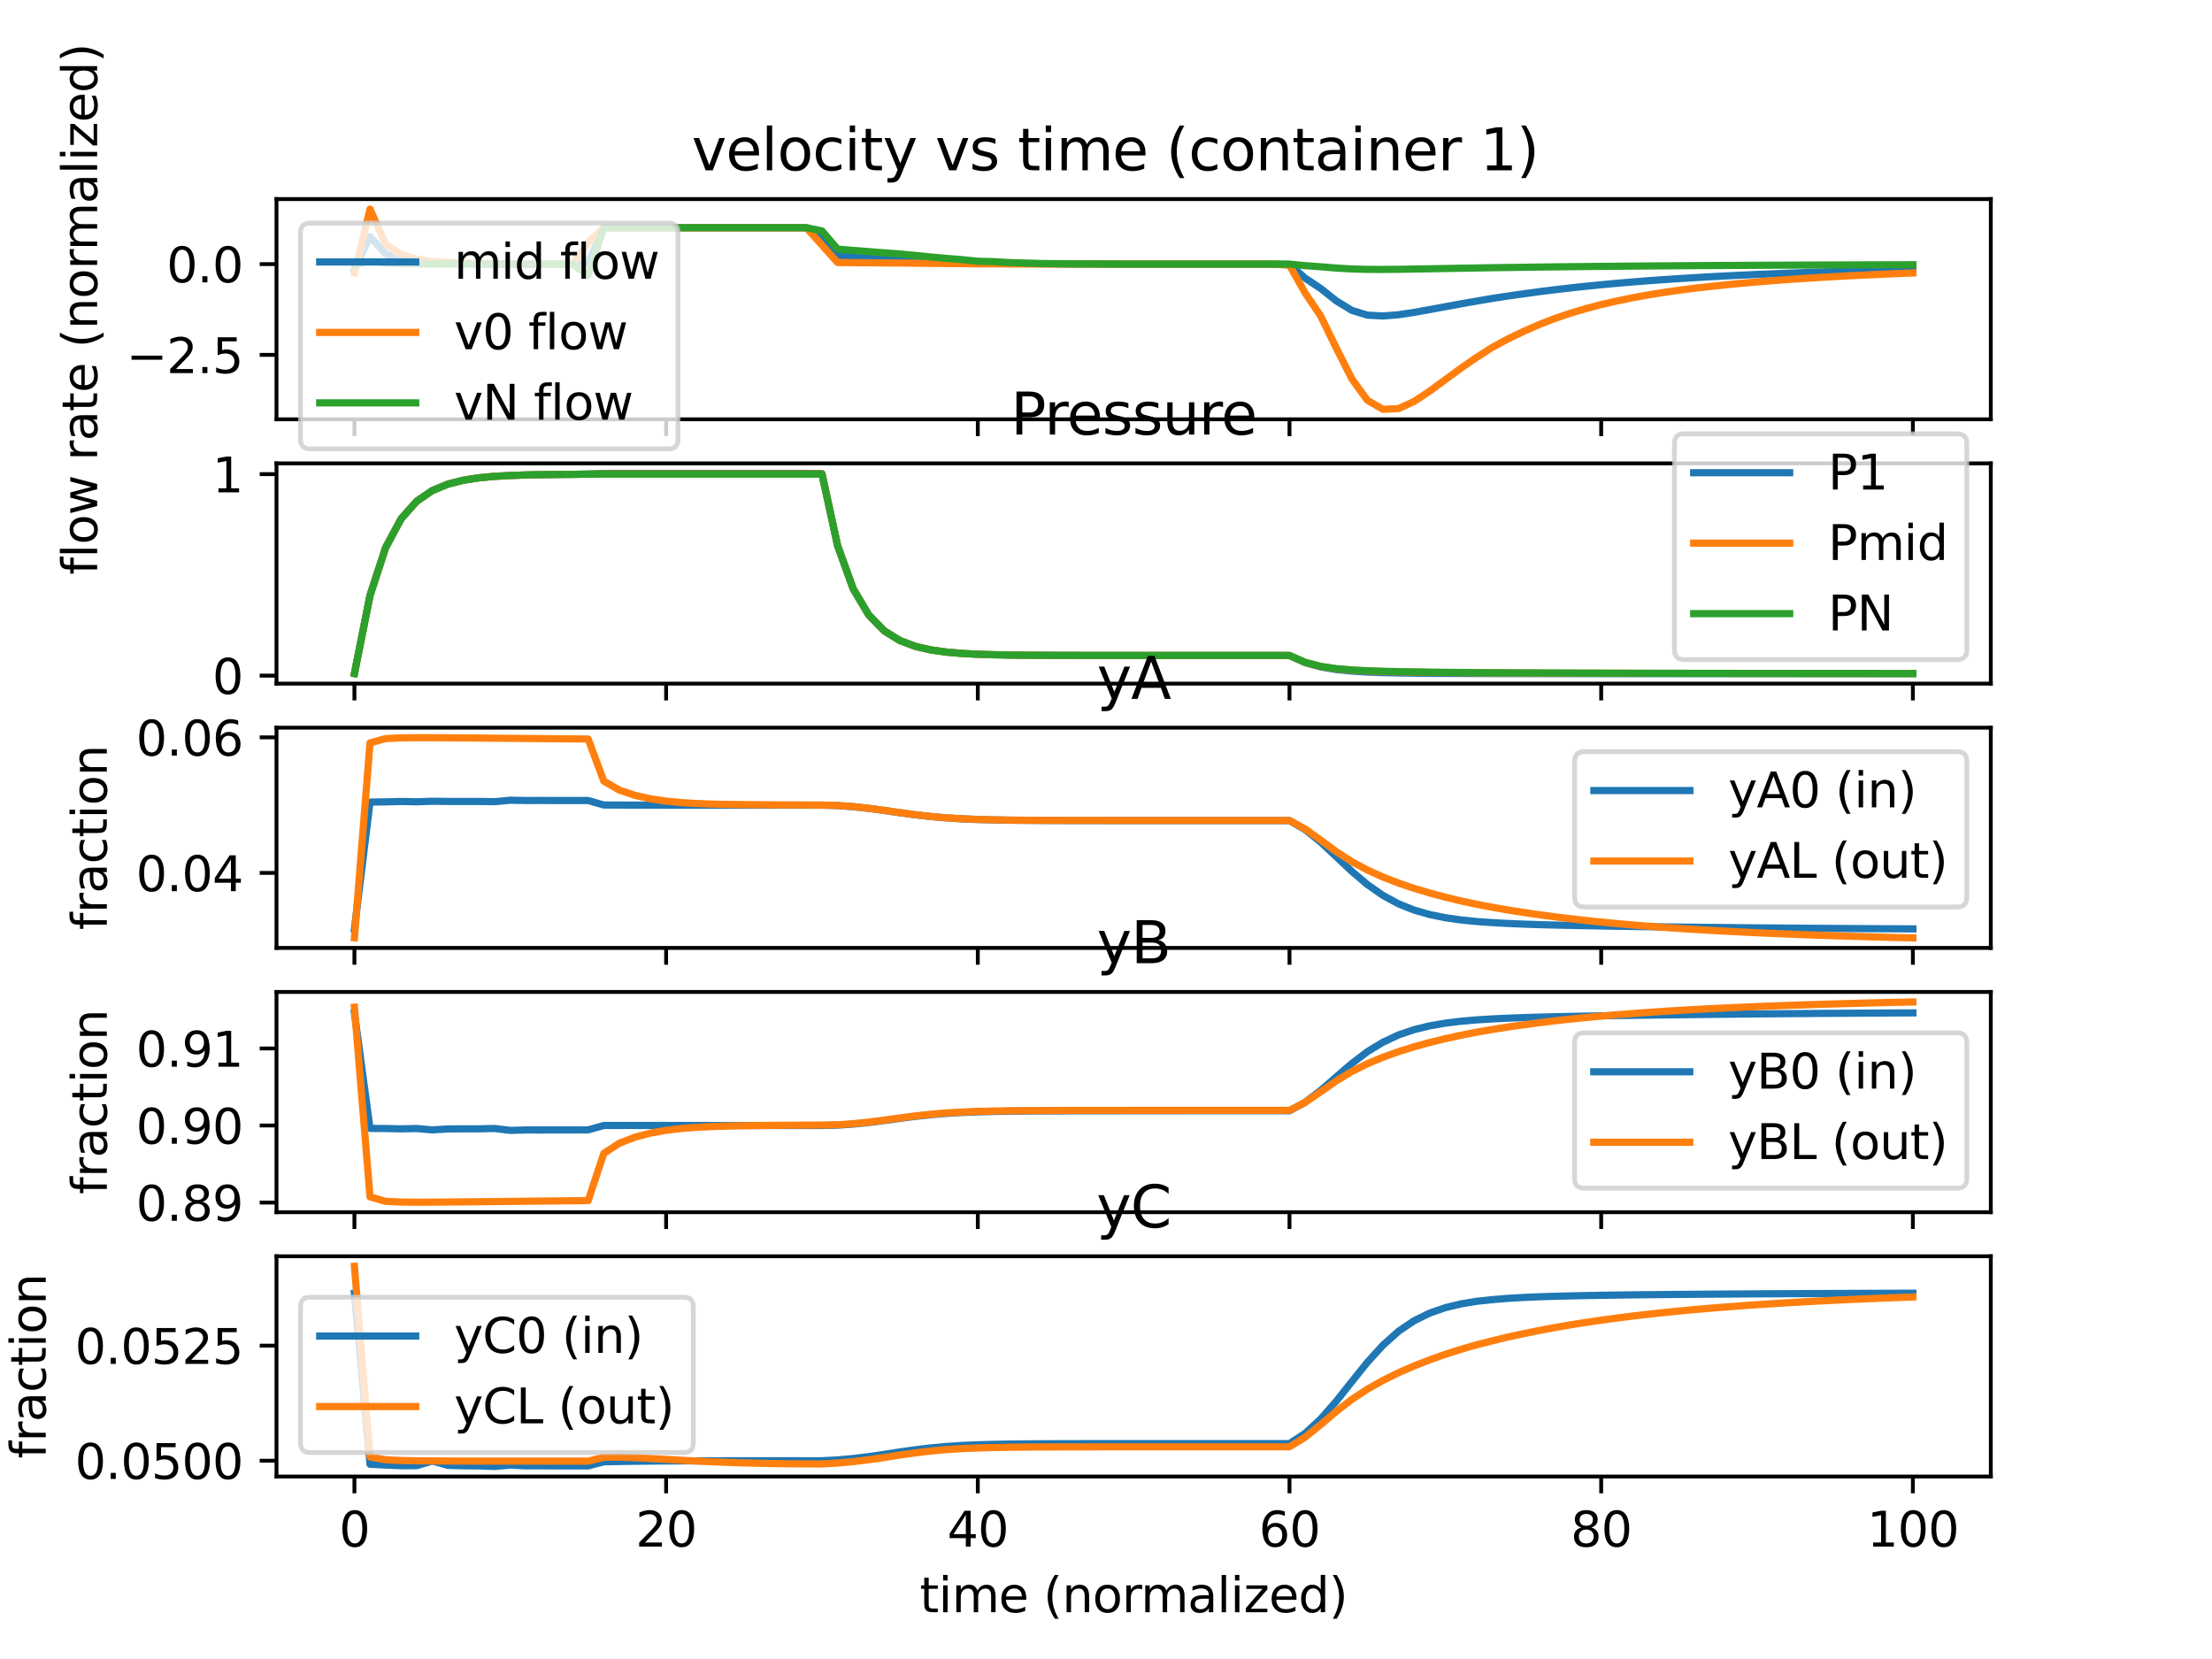 <?xml version="1.0" encoding="utf-8" standalone="no"?>
<!DOCTYPE svg PUBLIC "-//W3C//DTD SVG 1.1//EN"
  "http://www.w3.org/Graphics/SVG/1.1/DTD/svg11.dtd">
<svg xmlns:xlink="http://www.w3.org/1999/xlink" width="460.8pt" height="345.6pt" viewBox="0 0 460.8 345.6" xmlns="http://www.w3.org/2000/svg" version="1.1">
 <defs>
  <style type="text/css">*{stroke-linejoin: round; stroke-linecap: butt}</style>
 </defs>
 <g id="figure_1">
  <g id="patch_1">
   <path d="M 0 345.6 
L 460.8 345.6 
L 460.8 0 
L 0 0 
z
" style="fill: #ffffff"/>
  </g>
  <g id="axes_1">
   <g id="patch_2">
    <path d="M 57.6 87.353 
L 414.72 87.353 
L 414.72 41.472 
L 57.6 41.472 
z
" style="fill: #ffffff"/>
   </g>
   <g id="matplotlib.axis_1">
    <g id="xtick_1">
     <g id="line2d_1">
      <defs>
       <path id="m09316b1810" d="M 0 0 
L 0 3.5 
" style="stroke: #000000; stroke-width: 0.8"/>
      </defs>
      <g>
       <use xlink:href="#m09316b1810" x="73.833" y="87.353" style="stroke: #000000; stroke-width: 0.8"/>
      </g>
     </g>
    </g>
    <g id="xtick_2">
     <g id="line2d_2">
      <g>
       <use xlink:href="#m09316b1810" x="138.764" y="87.353" style="stroke: #000000; stroke-width: 0.8"/>
      </g>
     </g>
    </g>
    <g id="xtick_3">
     <g id="line2d_3">
      <g>
       <use xlink:href="#m09316b1810" x="203.695" y="87.353" style="stroke: #000000; stroke-width: 0.8"/>
      </g>
     </g>
    </g>
    <g id="xtick_4">
     <g id="line2d_4">
      <g>
       <use xlink:href="#m09316b1810" x="268.625" y="87.353" style="stroke: #000000; stroke-width: 0.8"/>
      </g>
     </g>
    </g>
    <g id="xtick_5">
     <g id="line2d_5">
      <g>
       <use xlink:href="#m09316b1810" x="333.556" y="87.353" style="stroke: #000000; stroke-width: 0.8"/>
      </g>
     </g>
    </g>
    <g id="xtick_6">
     <g id="line2d_6">
      <g>
       <use xlink:href="#m09316b1810" x="398.487" y="87.353" style="stroke: #000000; stroke-width: 0.8"/>
      </g>
     </g>
    </g>
   </g>
   <g id="matplotlib.axis_2">
    <g id="ytick_1">
     <g id="line2d_7">
      <defs>
       <path id="m4c01103a5a" d="M 0 0 
L -3.5 0 
" style="stroke: #000000; stroke-width: 0.8"/>
      </defs>
      <g>
       <use xlink:href="#m4c01103a5a" x="57.6" y="73.924" style="stroke: #000000; stroke-width: 0.8"/>
      </g>
     </g>
     <g id="text_1">
      <!-- −2.5 -->
      <g transform="translate(26.317 77.724)scale(0.1 -0.1)">
       <defs>
        <path id="DejaVuSans-2212" d="M 678 2272 
L 4684 2272 
L 4684 1741 
L 678 1741 
L 678 2272 
z
" transform="scale(0.016)"/>
        <path id="DejaVuSans-32" d="M 1228 531 
L 3431 531 
L 3431 0 
L 469 0 
L 469 531 
Q 828 903 1448 1529 
Q 2069 2156 2228 2338 
Q 2531 2678 2651 2914 
Q 2772 3150 2772 3378 
Q 2772 3750 2511 3984 
Q 2250 4219 1831 4219 
Q 1534 4219 1204 4116 
Q 875 4013 500 3803 
L 500 4441 
Q 881 4594 1212 4672 
Q 1544 4750 1819 4750 
Q 2544 4750 2975 4387 
Q 3406 4025 3406 3419 
Q 3406 3131 3298 2873 
Q 3191 2616 2906 2266 
Q 2828 2175 2409 1742 
Q 1991 1309 1228 531 
z
" transform="scale(0.016)"/>
        <path id="DejaVuSans-2e" d="M 684 794 
L 1344 794 
L 1344 0 
L 684 0 
L 684 794 
z
" transform="scale(0.016)"/>
        <path id="DejaVuSans-35" d="M 691 4666 
L 3169 4666 
L 3169 4134 
L 1269 4134 
L 1269 2991 
Q 1406 3038 1543 3061 
Q 1681 3084 1819 3084 
Q 2600 3084 3056 2656 
Q 3513 2228 3513 1497 
Q 3513 744 3044 326 
Q 2575 -91 1722 -91 
Q 1428 -91 1123 -41 
Q 819 9 494 109 
L 494 744 
Q 775 591 1075 516 
Q 1375 441 1709 441 
Q 2250 441 2565 725 
Q 2881 1009 2881 1497 
Q 2881 1984 2565 2268 
Q 2250 2553 1709 2553 
Q 1456 2553 1204 2497 
Q 953 2441 691 2322 
L 691 4666 
z
" transform="scale(0.016)"/>
       </defs>
       <use xlink:href="#DejaVuSans-2212"/>
       <use xlink:href="#DejaVuSans-32" x="83.789"/>
       <use xlink:href="#DejaVuSans-2e" x="147.412"/>
       <use xlink:href="#DejaVuSans-35" x="179.199"/>
      </g>
     </g>
    </g>
    <g id="ytick_2">
     <g id="line2d_8">
      <g>
       <use xlink:href="#m4c01103a5a" x="57.6" y="55.018" style="stroke: #000000; stroke-width: 0.8"/>
      </g>
     </g>
     <g id="text_2">
      <!-- 0.0 -->
      <g transform="translate(34.697 58.817)scale(0.1 -0.1)">
       <defs>
        <path id="DejaVuSans-30" d="M 2034 4250 
Q 1547 4250 1301 3770 
Q 1056 3291 1056 2328 
Q 1056 1369 1301 889 
Q 1547 409 2034 409 
Q 2525 409 2770 889 
Q 3016 1369 3016 2328 
Q 3016 3291 2770 3770 
Q 2525 4250 2034 4250 
z
M 2034 4750 
Q 2819 4750 3233 4129 
Q 3647 3509 3647 2328 
Q 3647 1150 3233 529 
Q 2819 -91 2034 -91 
Q 1250 -91 836 529 
Q 422 1150 422 2328 
Q 422 3509 836 4129 
Q 1250 4750 2034 4750 
z
" transform="scale(0.016)"/>
       </defs>
       <use xlink:href="#DejaVuSans-30"/>
       <use xlink:href="#DejaVuSans-2e" x="63.623"/>
       <use xlink:href="#DejaVuSans-30" x="95.41"/>
      </g>
     </g>
    </g>
    <g id="text_3">
     <!-- flow rate (normalized) -->
     <g transform="translate(20.238 119.73)rotate(-90)scale(0.1 -0.1)">
      <defs>
       <path id="DejaVuSans-66" d="M 2375 4863 
L 2375 4384 
L 1825 4384 
Q 1516 4384 1395 4259 
Q 1275 4134 1275 3809 
L 1275 3500 
L 2222 3500 
L 2222 3053 
L 1275 3053 
L 1275 0 
L 697 0 
L 697 3053 
L 147 3053 
L 147 3500 
L 697 3500 
L 697 3744 
Q 697 4328 969 4595 
Q 1241 4863 1831 4863 
L 2375 4863 
z
" transform="scale(0.016)"/>
       <path id="DejaVuSans-6c" d="M 603 4863 
L 1178 4863 
L 1178 0 
L 603 0 
L 603 4863 
z
" transform="scale(0.016)"/>
       <path id="DejaVuSans-6f" d="M 1959 3097 
Q 1497 3097 1228 2736 
Q 959 2375 959 1747 
Q 959 1119 1226 758 
Q 1494 397 1959 397 
Q 2419 397 2687 759 
Q 2956 1122 2956 1747 
Q 2956 2369 2687 2733 
Q 2419 3097 1959 3097 
z
M 1959 3584 
Q 2709 3584 3137 3096 
Q 3566 2609 3566 1747 
Q 3566 888 3137 398 
Q 2709 -91 1959 -91 
Q 1206 -91 779 398 
Q 353 888 353 1747 
Q 353 2609 779 3096 
Q 1206 3584 1959 3584 
z
" transform="scale(0.016)"/>
       <path id="DejaVuSans-77" d="M 269 3500 
L 844 3500 
L 1563 769 
L 2278 3500 
L 2956 3500 
L 3675 769 
L 4391 3500 
L 4966 3500 
L 4050 0 
L 3372 0 
L 2619 2869 
L 1863 0 
L 1184 0 
L 269 3500 
z
" transform="scale(0.016)"/>
       <path id="DejaVuSans-20" transform="scale(0.016)"/>
       <path id="DejaVuSans-72" d="M 2631 2963 
Q 2534 3019 2420 3045 
Q 2306 3072 2169 3072 
Q 1681 3072 1420 2755 
Q 1159 2438 1159 1844 
L 1159 0 
L 581 0 
L 581 3500 
L 1159 3500 
L 1159 2956 
Q 1341 3275 1631 3429 
Q 1922 3584 2338 3584 
Q 2397 3584 2469 3576 
Q 2541 3569 2628 3553 
L 2631 2963 
z
" transform="scale(0.016)"/>
       <path id="DejaVuSans-61" d="M 2194 1759 
Q 1497 1759 1228 1600 
Q 959 1441 959 1056 
Q 959 750 1161 570 
Q 1363 391 1709 391 
Q 2188 391 2477 730 
Q 2766 1069 2766 1631 
L 2766 1759 
L 2194 1759 
z
M 3341 1997 
L 3341 0 
L 2766 0 
L 2766 531 
Q 2569 213 2275 61 
Q 1981 -91 1556 -91 
Q 1019 -91 701 211 
Q 384 513 384 1019 
Q 384 1609 779 1909 
Q 1175 2209 1959 2209 
L 2766 2209 
L 2766 2266 
Q 2766 2663 2505 2880 
Q 2244 3097 1772 3097 
Q 1472 3097 1187 3025 
Q 903 2953 641 2809 
L 641 3341 
Q 956 3463 1253 3523 
Q 1550 3584 1831 3584 
Q 2591 3584 2966 3190 
Q 3341 2797 3341 1997 
z
" transform="scale(0.016)"/>
       <path id="DejaVuSans-74" d="M 1172 4494 
L 1172 3500 
L 2356 3500 
L 2356 3053 
L 1172 3053 
L 1172 1153 
Q 1172 725 1289 603 
Q 1406 481 1766 481 
L 2356 481 
L 2356 0 
L 1766 0 
Q 1100 0 847 248 
Q 594 497 594 1153 
L 594 3053 
L 172 3053 
L 172 3500 
L 594 3500 
L 594 4494 
L 1172 4494 
z
" transform="scale(0.016)"/>
       <path id="DejaVuSans-65" d="M 3597 1894 
L 3597 1613 
L 953 1613 
Q 991 1019 1311 708 
Q 1631 397 2203 397 
Q 2534 397 2845 478 
Q 3156 559 3463 722 
L 3463 178 
Q 3153 47 2828 -22 
Q 2503 -91 2169 -91 
Q 1331 -91 842 396 
Q 353 884 353 1716 
Q 353 2575 817 3079 
Q 1281 3584 2069 3584 
Q 2775 3584 3186 3129 
Q 3597 2675 3597 1894 
z
M 3022 2063 
Q 3016 2534 2758 2815 
Q 2500 3097 2075 3097 
Q 1594 3097 1305 2825 
Q 1016 2553 972 2059 
L 3022 2063 
z
" transform="scale(0.016)"/>
       <path id="DejaVuSans-28" d="M 1984 4856 
Q 1566 4138 1362 3434 
Q 1159 2731 1159 2009 
Q 1159 1288 1364 580 
Q 1569 -128 1984 -844 
L 1484 -844 
Q 1016 -109 783 600 
Q 550 1309 550 2009 
Q 550 2706 781 3412 
Q 1013 4119 1484 4856 
L 1984 4856 
z
" transform="scale(0.016)"/>
       <path id="DejaVuSans-6e" d="M 3513 2113 
L 3513 0 
L 2938 0 
L 2938 2094 
Q 2938 2591 2744 2837 
Q 2550 3084 2163 3084 
Q 1697 3084 1428 2787 
Q 1159 2491 1159 1978 
L 1159 0 
L 581 0 
L 581 3500 
L 1159 3500 
L 1159 2956 
Q 1366 3272 1645 3428 
Q 1925 3584 2291 3584 
Q 2894 3584 3203 3211 
Q 3513 2838 3513 2113 
z
" transform="scale(0.016)"/>
       <path id="DejaVuSans-6d" d="M 3328 2828 
Q 3544 3216 3844 3400 
Q 4144 3584 4550 3584 
Q 5097 3584 5394 3201 
Q 5691 2819 5691 2113 
L 5691 0 
L 5113 0 
L 5113 2094 
Q 5113 2597 4934 2840 
Q 4756 3084 4391 3084 
Q 3944 3084 3684 2787 
Q 3425 2491 3425 1978 
L 3425 0 
L 2847 0 
L 2847 2094 
Q 2847 2600 2669 2842 
Q 2491 3084 2119 3084 
Q 1678 3084 1418 2786 
Q 1159 2488 1159 1978 
L 1159 0 
L 581 0 
L 581 3500 
L 1159 3500 
L 1159 2956 
Q 1356 3278 1631 3431 
Q 1906 3584 2284 3584 
Q 2666 3584 2933 3390 
Q 3200 3197 3328 2828 
z
" transform="scale(0.016)"/>
       <path id="DejaVuSans-69" d="M 603 3500 
L 1178 3500 
L 1178 0 
L 603 0 
L 603 3500 
z
M 603 4863 
L 1178 4863 
L 1178 4134 
L 603 4134 
L 603 4863 
z
" transform="scale(0.016)"/>
       <path id="DejaVuSans-7a" d="M 353 3500 
L 3084 3500 
L 3084 2975 
L 922 459 
L 3084 459 
L 3084 0 
L 275 0 
L 275 525 
L 2438 3041 
L 353 3041 
L 353 3500 
z
" transform="scale(0.016)"/>
       <path id="DejaVuSans-64" d="M 2906 2969 
L 2906 4863 
L 3481 4863 
L 3481 0 
L 2906 0 
L 2906 525 
Q 2725 213 2448 61 
Q 2172 -91 1784 -91 
Q 1150 -91 751 415 
Q 353 922 353 1747 
Q 353 2572 751 3078 
Q 1150 3584 1784 3584 
Q 2172 3584 2448 3432 
Q 2725 3281 2906 2969 
z
M 947 1747 
Q 947 1113 1208 752 
Q 1469 391 1925 391 
Q 2381 391 2643 752 
Q 2906 1113 2906 1747 
Q 2906 2381 2643 2742 
Q 2381 3103 1925 3103 
Q 1469 3103 1208 2742 
Q 947 2381 947 1747 
z
" transform="scale(0.016)"/>
       <path id="DejaVuSans-29" d="M 513 4856 
L 1013 4856 
Q 1481 4119 1714 3412 
Q 1947 2706 1947 2009 
Q 1947 1309 1714 600 
Q 1481 -109 1013 -844 
L 513 -844 
Q 928 -128 1133 580 
Q 1338 1288 1338 2009 
Q 1338 2731 1133 3434 
Q 928 4138 513 4856 
z
" transform="scale(0.016)"/>
      </defs>
      <use xlink:href="#DejaVuSans-66"/>
      <use xlink:href="#DejaVuSans-6c" x="35.205"/>
      <use xlink:href="#DejaVuSans-6f" x="62.988"/>
      <use xlink:href="#DejaVuSans-77" x="124.17"/>
      <use xlink:href="#DejaVuSans-20" x="205.957"/>
      <use xlink:href="#DejaVuSans-72" x="237.744"/>
      <use xlink:href="#DejaVuSans-61" x="278.857"/>
      <use xlink:href="#DejaVuSans-74" x="340.137"/>
      <use xlink:href="#DejaVuSans-65" x="379.346"/>
      <use xlink:href="#DejaVuSans-20" x="440.869"/>
      <use xlink:href="#DejaVuSans-28" x="472.656"/>
      <use xlink:href="#DejaVuSans-6e" x="511.67"/>
      <use xlink:href="#DejaVuSans-6f" x="575.049"/>
      <use xlink:href="#DejaVuSans-72" x="636.23"/>
      <use xlink:href="#DejaVuSans-6d" x="675.594"/>
      <use xlink:href="#DejaVuSans-61" x="773.006"/>
      <use xlink:href="#DejaVuSans-6c" x="834.285"/>
      <use xlink:href="#DejaVuSans-69" x="862.068"/>
      <use xlink:href="#DejaVuSans-7a" x="889.852"/>
      <use xlink:href="#DejaVuSans-65" x="942.342"/>
      <use xlink:href="#DejaVuSans-64" x="1003.865"/>
      <use xlink:href="#DejaVuSans-29" x="1067.342"/>
     </g>
    </g>
   </g>
   <g id="line2d_9">
    <path d="M 73.833 56.148 
L 77.079 49.266 
L 80.326 52.936 
L 83.572 54.021 
L 86.819 54.503 
L 90.065 54.749 
L 93.312 54.854 
L 96.559 54.919 
L 99.805 54.962 
L 103.052 54.987 
L 106.298 54.998 
L 109.545 55.006 
L 112.791 55.01 
L 116.038 55.013 
L 119.284 55.014 
L 122.531 54.694 
L 125.777 47.44 
L 129.024 47.44 
L 132.271 47.44 
L 135.517 47.44 
L 138.764 47.44 
L 142.01 47.44 
L 145.257 47.44 
L 148.503 47.44 
L 151.75 47.44 
L 154.996 47.44 
L 158.243 47.44 
L 161.489 47.44 
L 164.736 47.44 
L 167.983 47.44 
L 171.229 48.831 
L 174.476 53.203 
L 177.722 53.37 
L 180.969 53.51 
L 184.215 53.665 
L 187.462 53.799 
L 190.708 53.974 
L 193.955 54.162 
L 197.201 54.33 
L 200.448 54.481 
L 203.695 54.674 
L 206.941 54.718 
L 210.188 54.828 
L 213.434 54.892 
L 216.681 54.943 
L 219.927 54.968 
L 223.174 54.986 
L 226.42 54.999 
L 229.667 55.006 
L 232.913 55.011 
L 236.16 55.014 
L 239.407 55.016 
L 242.653 55.018 
L 245.9 55.018 
L 249.146 55.018 
L 252.393 55.018 
L 255.639 55.017 
L 258.886 55.017 
L 262.132 55.017 
L 265.379 55.018 
L 268.625 55.094 
L 271.872 57.933 
L 275.119 60.089 
L 278.365 62.674 
L 281.612 64.656 
L 284.858 65.648 
L 288.105 65.826 
L 291.351 65.562 
L 294.598 65.072 
L 297.844 64.492 
L 301.091 63.892 
L 304.337 63.299 
L 307.584 62.727 
L 310.831 62.175 
L 314.077 61.679 
L 317.324 61.213 
L 320.57 60.773 
L 323.817 60.366 
L 327.063 59.988 
L 330.31 59.638 
L 333.556 59.315 
L 336.803 59.017 
L 340.049 58.741 
L 343.296 58.487 
L 346.543 58.253 
L 349.789 58.037 
L 353.036 57.837 
L 356.282 57.653 
L 359.529 57.481 
L 362.775 57.322 
L 366.022 57.175 
L 369.268 57.038 
L 372.515 56.911 
L 375.761 56.792 
L 379.008 56.682 
L 382.255 56.58 
L 385.501 56.484 
L 388.748 56.394 
L 391.994 56.31 
L 395.241 56.232 
L 398.487 56.158 
" clip-path="url(#pa1b5cb7865)" style="fill: none; stroke: #1f77b4; stroke-width: 1.5; stroke-linecap: square"/>
   </g>
   <g id="line2d_10">
    <path d="M 73.833 56.859 
L 77.079 43.558 
L 80.326 50.856 
L 83.572 53.024 
L 86.819 53.988 
L 90.065 54.48 
L 93.312 54.691 
L 96.559 54.82 
L 99.805 54.907 
L 103.052 54.957 
L 106.298 54.979 
L 109.545 54.995 
L 112.791 55.003 
L 116.038 55.008 
L 119.284 55.011 
L 122.531 50.524 
L 125.777 47.453 
L 129.024 47.453 
L 132.271 47.453 
L 135.517 47.453 
L 138.764 47.453 
L 142.01 47.453 
L 145.257 47.453 
L 148.503 47.453 
L 151.75 47.453 
L 154.996 47.453 
L 158.243 47.453 
L 161.489 47.453 
L 164.736 47.453 
L 167.983 47.453 
L 171.229 51.051 
L 174.476 54.688 
L 177.722 54.718 
L 180.969 54.744 
L 184.215 54.772 
L 187.462 54.796 
L 190.708 54.828 
L 193.955 54.862 
L 197.201 54.893 
L 200.448 54.92 
L 203.695 54.955 
L 206.941 54.963 
L 210.188 54.983 
L 213.434 54.995 
L 216.681 55.004 
L 219.927 55.008 
L 223.174 55.012 
L 226.42 55.014 
L 229.667 55.016 
L 232.913 55.016 
L 236.16 55.017 
L 239.407 55.017 
L 242.653 55.018 
L 245.9 55.018 
L 249.146 55.018 
L 252.393 55.018 
L 255.639 55.018 
L 258.886 55.018 
L 262.132 55.018 
L 265.379 55.018 
L 268.625 55.257 
L 271.872 61.001 
L 275.119 65.826 
L 278.365 72.481 
L 281.612 78.92 
L 284.858 83.398 
L 288.105 85.268 
L 291.351 85.121 
L 294.598 83.624 
L 297.844 81.464 
L 301.091 79.083 
L 304.337 76.708 
L 307.584 74.464 
L 310.831 72.39 
L 314.077 70.627 
L 317.324 69.073 
L 320.57 67.638 
L 323.817 66.373 
L 327.063 65.272 
L 330.31 64.305 
L 333.556 63.451 
L 336.803 62.703 
L 340.049 62.036 
L 343.296 61.446 
L 346.543 60.926 
L 349.789 60.462 
L 353.036 60.045 
L 356.282 59.672 
L 359.529 59.331 
L 362.775 59.019 
L 366.022 58.734 
L 369.268 58.471 
L 372.515 58.23 
L 375.761 58.006 
L 379.008 57.803 
L 382.255 57.616 
L 385.501 57.443 
L 388.748 57.282 
L 391.994 57.134 
L 395.241 56.996 
L 398.487 56.867 
" clip-path="url(#pa1b5cb7865)" style="fill: none; stroke: #ff7f0e; stroke-width: 1.5; stroke-linecap: square"/>
   </g>
   <g id="line2d_11">
    <path d="M 73.833 55.15 
L 77.079 54.381 
L 80.326 54.786 
L 83.572 54.907 
L 86.819 54.96 
L 90.065 54.988 
L 93.312 54.999 
L 96.559 55.007 
L 99.805 55.011 
L 103.052 55.014 
L 106.298 55.015 
L 109.545 55.016 
L 112.791 55.017 
L 116.038 55.017 
L 119.284 55.017 
L 122.531 57.351 
L 125.777 47.43 
L 129.024 47.429 
L 132.271 47.429 
L 135.517 47.428 
L 138.764 47.428 
L 142.01 47.428 
L 145.257 47.428 
L 148.503 47.428 
L 151.75 47.428 
L 154.996 47.428 
L 158.243 47.428 
L 161.489 47.428 
L 164.736 47.428 
L 167.983 47.428 
L 171.229 48.105 
L 174.476 51.882 
L 177.722 52.17 
L 180.969 52.41 
L 184.215 52.678 
L 187.462 52.908 
L 190.708 53.212 
L 193.955 53.538 
L 197.201 53.829 
L 200.448 54.091 
L 203.695 54.426 
L 206.941 54.499 
L 210.188 54.691 
L 213.434 54.801 
L 216.681 54.889 
L 219.927 54.932 
L 223.174 54.964 
L 226.42 54.986 
L 229.667 54.998 
L 232.913 55.007 
L 236.16 55.012 
L 239.407 55.015 
L 242.653 55.018 
L 245.9 55.018 
L 249.146 55.017 
L 252.393 55.017 
L 255.639 55.017 
L 258.886 55.017 
L 262.132 55.017 
L 265.379 55.017 
L 268.625 55.025 
L 271.872 55.339 
L 275.119 55.57 
L 278.365 55.838 
L 281.612 56.03 
L 284.858 56.118 
L 288.105 56.128 
L 291.351 56.098 
L 294.598 56.048 
L 297.844 55.992 
L 301.091 55.935 
L 304.337 55.878 
L 307.584 55.824 
L 310.831 55.771 
L 314.077 55.724 
L 317.324 55.679 
L 320.57 55.636 
L 323.817 55.596 
L 327.063 55.559 
L 330.31 55.524 
L 333.556 55.491 
L 336.803 55.461 
L 340.049 55.432 
L 343.296 55.406 
L 346.543 55.381 
L 349.789 55.359 
L 353.036 55.337 
L 356.282 55.317 
L 359.529 55.299 
L 362.775 55.281 
L 366.022 55.265 
L 369.268 55.25 
L 372.515 55.236 
L 375.761 55.223 
L 379.008 55.211 
L 382.255 55.199 
L 385.501 55.188 
L 388.748 55.178 
L 391.994 55.169 
L 395.241 55.16 
L 398.487 55.151 
" clip-path="url(#pa1b5cb7865)" style="fill: none; stroke: #2ca02c; stroke-width: 1.5; stroke-linecap: square"/>
   </g>
   <g id="patch_3">
    <path d="M 57.6 87.353 
L 57.6 41.472 
" style="fill: none; stroke: #000000; stroke-width: 0.8; stroke-linejoin: miter; stroke-linecap: square"/>
   </g>
   <g id="patch_4">
    <path d="M 414.72 87.353 
L 414.72 41.472 
" style="fill: none; stroke: #000000; stroke-width: 0.8; stroke-linejoin: miter; stroke-linecap: square"/>
   </g>
   <g id="patch_5">
    <path d="M 57.6 87.353 
L 414.72 87.353 
" style="fill: none; stroke: #000000; stroke-width: 0.8; stroke-linejoin: miter; stroke-linecap: square"/>
   </g>
   <g id="patch_6">
    <path d="M 57.6 41.472 
L 414.72 41.472 
" style="fill: none; stroke: #000000; stroke-width: 0.8; stroke-linejoin: miter; stroke-linecap: square"/>
   </g>
   <g id="text_4">
    <!-- velocity vs time (container 1)   -->
    <g transform="translate(144.107 35.472)scale(0.12 -0.12)">
     <defs>
      <path id="DejaVuSans-76" d="M 191 3500 
L 800 3500 
L 1894 563 
L 2988 3500 
L 3597 3500 
L 2284 0 
L 1503 0 
L 191 3500 
z
" transform="scale(0.016)"/>
      <path id="DejaVuSans-63" d="M 3122 3366 
L 3122 2828 
Q 2878 2963 2633 3030 
Q 2388 3097 2138 3097 
Q 1578 3097 1268 2742 
Q 959 2388 959 1747 
Q 959 1106 1268 751 
Q 1578 397 2138 397 
Q 2388 397 2633 464 
Q 2878 531 3122 666 
L 3122 134 
Q 2881 22 2623 -34 
Q 2366 -91 2075 -91 
Q 1284 -91 818 406 
Q 353 903 353 1747 
Q 353 2603 823 3093 
Q 1294 3584 2113 3584 
Q 2378 3584 2631 3529 
Q 2884 3475 3122 3366 
z
" transform="scale(0.016)"/>
      <path id="DejaVuSans-79" d="M 2059 -325 
Q 1816 -950 1584 -1140 
Q 1353 -1331 966 -1331 
L 506 -1331 
L 506 -850 
L 844 -850 
Q 1081 -850 1212 -737 
Q 1344 -625 1503 -206 
L 1606 56 
L 191 3500 
L 800 3500 
L 1894 763 
L 2988 3500 
L 3597 3500 
L 2059 -325 
z
" transform="scale(0.016)"/>
      <path id="DejaVuSans-73" d="M 2834 3397 
L 2834 2853 
Q 2591 2978 2328 3040 
Q 2066 3103 1784 3103 
Q 1356 3103 1142 2972 
Q 928 2841 928 2578 
Q 928 2378 1081 2264 
Q 1234 2150 1697 2047 
L 1894 2003 
Q 2506 1872 2764 1633 
Q 3022 1394 3022 966 
Q 3022 478 2636 193 
Q 2250 -91 1575 -91 
Q 1294 -91 989 -36 
Q 684 19 347 128 
L 347 722 
Q 666 556 975 473 
Q 1284 391 1588 391 
Q 1994 391 2212 530 
Q 2431 669 2431 922 
Q 2431 1156 2273 1281 
Q 2116 1406 1581 1522 
L 1381 1569 
Q 847 1681 609 1914 
Q 372 2147 372 2553 
Q 372 3047 722 3315 
Q 1072 3584 1716 3584 
Q 2034 3584 2315 3537 
Q 2597 3491 2834 3397 
z
" transform="scale(0.016)"/>
      <path id="DejaVuSans-31" d="M 794 531 
L 1825 531 
L 1825 4091 
L 703 3866 
L 703 4441 
L 1819 4666 
L 2450 4666 
L 2450 531 
L 3481 531 
L 3481 0 
L 794 0 
L 794 531 
z
" transform="scale(0.016)"/>
     </defs>
     <use xlink:href="#DejaVuSans-76"/>
     <use xlink:href="#DejaVuSans-65" x="59.18"/>
     <use xlink:href="#DejaVuSans-6c" x="120.703"/>
     <use xlink:href="#DejaVuSans-6f" x="148.486"/>
     <use xlink:href="#DejaVuSans-63" x="209.668"/>
     <use xlink:href="#DejaVuSans-69" x="264.648"/>
     <use xlink:href="#DejaVuSans-74" x="292.432"/>
     <use xlink:href="#DejaVuSans-79" x="331.641"/>
     <use xlink:href="#DejaVuSans-20" x="390.82"/>
     <use xlink:href="#DejaVuSans-76" x="422.607"/>
     <use xlink:href="#DejaVuSans-73" x="481.787"/>
     <use xlink:href="#DejaVuSans-20" x="533.887"/>
     <use xlink:href="#DejaVuSans-74" x="565.674"/>
     <use xlink:href="#DejaVuSans-69" x="604.883"/>
     <use xlink:href="#DejaVuSans-6d" x="632.666"/>
     <use xlink:href="#DejaVuSans-65" x="730.078"/>
     <use xlink:href="#DejaVuSans-20" x="791.602"/>
     <use xlink:href="#DejaVuSans-28" x="823.389"/>
     <use xlink:href="#DejaVuSans-63" x="862.402"/>
     <use xlink:href="#DejaVuSans-6f" x="917.383"/>
     <use xlink:href="#DejaVuSans-6e" x="978.564"/>
     <use xlink:href="#DejaVuSans-74" x="1041.943"/>
     <use xlink:href="#DejaVuSans-61" x="1081.152"/>
     <use xlink:href="#DejaVuSans-69" x="1142.432"/>
     <use xlink:href="#DejaVuSans-6e" x="1170.215"/>
     <use xlink:href="#DejaVuSans-65" x="1233.594"/>
     <use xlink:href="#DejaVuSans-72" x="1295.117"/>
     <use xlink:href="#DejaVuSans-20" x="1336.23"/>
     <use xlink:href="#DejaVuSans-31" x="1368.018"/>
     <use xlink:href="#DejaVuSans-29" x="1431.641"/>
     <use xlink:href="#DejaVuSans-20" x="1470.654"/>
     <use xlink:href="#DejaVuSans-20" x="1502.441"/>
    </g>
   </g>
   <g id="legend_1">
    <g id="patch_7">
     <path d="M 64.6 93.506 
L 139.241 93.506 
Q 141.241 93.506 141.241 91.506 
L 141.241 48.472 
Q 141.241 46.472 139.241 46.472 
L 64.6 46.472 
Q 62.6 46.472 62.6 48.472 
L 62.6 91.506 
Q 62.6 93.506 64.6 93.506 
z
" style="fill: #ffffff; opacity: 0.8; stroke: #cccccc; stroke-linejoin: miter"/>
    </g>
    <g id="line2d_12">
     <path d="M 66.6 54.57 
L 76.6 54.57 
L 86.6 54.57 
" style="fill: none; stroke: #1f77b4; stroke-width: 1.5; stroke-linecap: square"/>
    </g>
    <g id="text_5">
     <!-- mid flow -->
     <g transform="translate(94.6 58.07)scale(0.1 -0.1)">
      <use xlink:href="#DejaVuSans-6d"/>
      <use xlink:href="#DejaVuSans-69" x="97.412"/>
      <use xlink:href="#DejaVuSans-64" x="125.195"/>
      <use xlink:href="#DejaVuSans-20" x="188.672"/>
      <use xlink:href="#DejaVuSans-66" x="220.459"/>
      <use xlink:href="#DejaVuSans-6c" x="255.664"/>
      <use xlink:href="#DejaVuSans-6f" x="283.447"/>
      <use xlink:href="#DejaVuSans-77" x="344.629"/>
     </g>
    </g>
    <g id="line2d_13">
     <path d="M 66.6 69.249 
L 76.6 69.249 
L 86.6 69.249 
" style="fill: none; stroke: #ff7f0e; stroke-width: 1.5; stroke-linecap: square"/>
    </g>
    <g id="text_6">
     <!-- v0 flow -->
     <g transform="translate(94.6 72.749)scale(0.1 -0.1)">
      <use xlink:href="#DejaVuSans-76"/>
      <use xlink:href="#DejaVuSans-30" x="59.18"/>
      <use xlink:href="#DejaVuSans-20" x="122.803"/>
      <use xlink:href="#DejaVuSans-66" x="154.59"/>
      <use xlink:href="#DejaVuSans-6c" x="189.795"/>
      <use xlink:href="#DejaVuSans-6f" x="217.578"/>
      <use xlink:href="#DejaVuSans-77" x="278.76"/>
     </g>
    </g>
    <g id="line2d_14">
     <path d="M 66.6 83.927 
L 76.6 83.927 
L 86.6 83.927 
" style="fill: none; stroke: #2ca02c; stroke-width: 1.5; stroke-linecap: square"/>
    </g>
    <g id="text_7">
     <!-- vN flow -->
     <g transform="translate(94.6 87.427)scale(0.1 -0.1)">
      <defs>
       <path id="DejaVuSans-4e" d="M 628 4666 
L 1478 4666 
L 3547 763 
L 3547 4666 
L 4159 4666 
L 4159 0 
L 3309 0 
L 1241 3903 
L 1241 0 
L 628 0 
L 628 4666 
z
" transform="scale(0.016)"/>
      </defs>
      <use xlink:href="#DejaVuSans-76"/>
      <use xlink:href="#DejaVuSans-4e" x="59.18"/>
      <use xlink:href="#DejaVuSans-20" x="133.984"/>
      <use xlink:href="#DejaVuSans-66" x="165.771"/>
      <use xlink:href="#DejaVuSans-6c" x="200.977"/>
      <use xlink:href="#DejaVuSans-6f" x="228.76"/>
      <use xlink:href="#DejaVuSans-77" x="289.941"/>
     </g>
    </g>
   </g>
  </g>
  <g id="axes_2">
   <g id="patch_8">
    <path d="M 57.6 142.411 
L 414.72 142.411 
L 414.72 96.53 
L 57.6 96.53 
z
" style="fill: #ffffff"/>
   </g>
   <g id="matplotlib.axis_3">
    <g id="xtick_7">
     <g id="line2d_15">
      <g>
       <use xlink:href="#m09316b1810" x="73.833" y="142.411" style="stroke: #000000; stroke-width: 0.8"/>
      </g>
     </g>
    </g>
    <g id="xtick_8">
     <g id="line2d_16">
      <g>
       <use xlink:href="#m09316b1810" x="138.764" y="142.411" style="stroke: #000000; stroke-width: 0.8"/>
      </g>
     </g>
    </g>
    <g id="xtick_9">
     <g id="line2d_17">
      <g>
       <use xlink:href="#m09316b1810" x="203.695" y="142.411" style="stroke: #000000; stroke-width: 0.8"/>
      </g>
     </g>
    </g>
    <g id="xtick_10">
     <g id="line2d_18">
      <g>
       <use xlink:href="#m09316b1810" x="268.625" y="142.411" style="stroke: #000000; stroke-width: 0.8"/>
      </g>
     </g>
    </g>
    <g id="xtick_11">
     <g id="line2d_19">
      <g>
       <use xlink:href="#m09316b1810" x="333.556" y="142.411" style="stroke: #000000; stroke-width: 0.8"/>
      </g>
     </g>
    </g>
    <g id="xtick_12">
     <g id="line2d_20">
      <g>
       <use xlink:href="#m09316b1810" x="398.487" y="142.411" style="stroke: #000000; stroke-width: 0.8"/>
      </g>
     </g>
    </g>
   </g>
   <g id="matplotlib.axis_4">
    <g id="ytick_3">
     <g id="line2d_21">
      <g>
       <use xlink:href="#m4c01103a5a" x="57.6" y="140.746" style="stroke: #000000; stroke-width: 0.8"/>
      </g>
     </g>
     <g id="text_8">
      <!-- 0 -->
      <g transform="translate(44.237 144.545)scale(0.1 -0.1)">
       <use xlink:href="#DejaVuSans-30"/>
      </g>
     </g>
    </g>
    <g id="ytick_4">
     <g id="line2d_22">
      <g>
       <use xlink:href="#m4c01103a5a" x="57.6" y="98.772" style="stroke: #000000; stroke-width: 0.8"/>
      </g>
     </g>
     <g id="text_9">
      <!-- 1 -->
      <g transform="translate(44.237 102.571)scale(0.1 -0.1)">
       <use xlink:href="#DejaVuSans-31"/>
      </g>
     </g>
    </g>
   </g>
   <g id="line2d_23">
    <path d="M 73.833 140.326 
L 77.079 123.982 
L 80.326 114.062 
L 83.572 108.045 
L 86.819 104.396 
L 90.065 102.186 
L 93.312 100.842 
L 96.559 100.031 
L 99.805 99.527 
L 103.052 99.233 
L 106.298 99.052 
L 109.545 98.944 
L 112.791 98.875 
L 116.038 98.837 
L 119.284 98.815 
L 122.531 98.758 
L 125.777 98.615 
L 129.024 98.615 
L 132.271 98.615 
L 135.517 98.615 
L 138.764 98.615 
L 142.01 98.615 
L 145.257 98.615 
L 148.503 98.615 
L 151.75 98.615 
L 154.996 98.615 
L 158.243 98.615 
L 161.489 98.615 
L 164.736 98.615 
L 167.983 98.615 
L 171.229 98.656 
L 174.476 113.626 
L 177.722 122.62 
L 180.969 128.088 
L 184.215 131.412 
L 187.462 133.426 
L 190.708 134.648 
L 193.955 135.392 
L 197.201 135.842 
L 200.448 136.125 
L 203.695 136.287 
L 206.941 136.388 
L 210.188 136.451 
L 213.434 136.49 
L 216.681 136.513 
L 219.927 136.527 
L 223.174 136.536 
L 226.42 136.541 
L 229.667 136.544 
L 232.913 136.546 
L 236.16 136.547 
L 239.407 136.548 
L 242.653 136.548 
L 245.9 136.548 
L 249.146 136.549 
L 252.393 136.549 
L 255.639 136.549 
L 258.886 136.549 
L 262.132 136.549 
L 265.379 136.549 
L 268.625 136.552 
L 271.872 138.035 
L 275.119 138.93 
L 278.365 139.473 
L 281.612 139.799 
L 284.858 139.997 
L 288.105 140.117 
L 291.351 140.191 
L 294.598 140.237 
L 297.844 140.266 
L 301.091 140.284 
L 304.337 140.296 
L 307.584 140.304 
L 310.831 140.31 
L 314.077 140.313 
L 317.324 140.316 
L 320.57 140.318 
L 323.817 140.319 
L 327.063 140.32 
L 330.31 140.321 
L 333.556 140.322 
L 336.803 140.322 
L 340.049 140.322 
L 343.296 140.323 
L 346.543 140.323 
L 349.789 140.323 
L 353.036 140.324 
L 356.282 140.324 
L 359.529 140.324 
L 362.775 140.324 
L 366.022 140.324 
L 369.268 140.325 
L 372.515 140.325 
L 375.761 140.325 
L 379.008 140.325 
L 382.255 140.325 
L 385.501 140.325 
L 388.748 140.325 
L 391.994 140.325 
L 395.241 140.325 
L 398.487 140.326 
" clip-path="url(#p8b2dd5b648)" style="fill: none; stroke: #1f77b4; stroke-width: 1.5; stroke-linecap: square"/>
   </g>
   <g id="line2d_24">
    <path d="M 73.833 140.308 
L 77.079 124.08 
L 80.326 114.097 
L 83.572 108.062 
L 86.819 104.405 
L 90.065 102.191 
L 93.312 100.844 
L 96.559 100.032 
L 99.805 99.528 
L 103.052 99.234 
L 106.298 99.052 
L 109.545 98.944 
L 112.791 98.876 
L 116.038 98.837 
L 119.284 98.815 
L 122.531 98.785 
L 125.777 98.695 
L 129.024 98.695 
L 132.271 98.695 
L 135.517 98.695 
L 138.764 98.695 
L 142.01 98.695 
L 145.257 98.695 
L 148.503 98.695 
L 151.75 98.695 
L 154.996 98.695 
L 158.243 98.695 
L 161.489 98.695 
L 164.736 98.695 
L 167.983 98.695 
L 171.229 98.709 
L 174.476 113.635 
L 177.722 122.629 
L 180.969 128.096 
L 184.215 131.419 
L 187.462 133.432 
L 190.708 134.653 
L 193.955 135.396 
L 197.201 135.846 
L 200.448 136.128 
L 203.695 136.288 
L 206.941 136.39 
L 210.188 136.452 
L 213.434 136.491 
L 216.681 136.513 
L 219.927 136.527 
L 223.174 136.536 
L 226.42 136.541 
L 229.667 136.544 
L 232.913 136.546 
L 236.16 136.547 
L 239.407 136.548 
L 242.653 136.548 
L 245.9 136.548 
L 249.146 136.549 
L 252.393 136.549 
L 255.639 136.549 
L 258.886 136.549 
L 262.132 136.549 
L 265.379 136.549 
L 268.625 136.55 
L 271.872 137.984 
L 275.119 138.84 
L 278.365 139.331 
L 281.612 139.611 
L 284.858 139.779 
L 288.105 139.889 
L 291.351 139.966 
L 294.598 140.023 
L 297.844 140.066 
L 301.091 140.101 
L 304.337 140.129 
L 307.584 140.152 
L 310.831 140.171 
L 314.077 140.187 
L 317.324 140.201 
L 320.57 140.213 
L 323.817 140.224 
L 327.063 140.233 
L 330.31 140.241 
L 333.556 140.249 
L 336.803 140.255 
L 340.049 140.261 
L 343.296 140.266 
L 346.543 140.271 
L 349.789 140.275 
L 353.036 140.279 
L 356.282 140.282 
L 359.529 140.285 
L 362.775 140.288 
L 366.022 140.291 
L 369.268 140.293 
L 372.515 140.295 
L 375.761 140.298 
L 379.008 140.299 
L 382.255 140.301 
L 385.501 140.303 
L 388.748 140.304 
L 391.994 140.306 
L 395.241 140.307 
L 398.487 140.308 
" clip-path="url(#p8b2dd5b648)" style="fill: none; stroke: #ff7f0e; stroke-width: 1.5; stroke-linecap: square"/>
   </g>
   <g id="line2d_25">
    <path d="M 73.833 140.302 
L 77.079 124.111 
L 80.326 114.108 
L 83.572 108.067 
L 86.819 104.408 
L 90.065 102.192 
L 93.312 100.845 
L 96.559 100.033 
L 99.805 99.528 
L 103.052 99.234 
L 106.298 99.052 
L 109.545 98.944 
L 112.791 98.876 
L 116.038 98.837 
L 119.284 98.815 
L 122.531 98.776 
L 125.777 98.768 
L 129.024 98.768 
L 132.271 98.768 
L 135.517 98.768 
L 138.764 98.768 
L 142.01 98.768 
L 145.257 98.768 
L 148.503 98.768 
L 151.75 98.768 
L 154.996 98.768 
L 158.243 98.768 
L 161.489 98.768 
L 164.736 98.768 
L 167.983 98.768 
L 171.229 98.772 
L 174.476 113.659 
L 177.722 122.65 
L 180.969 128.115 
L 184.215 131.437 
L 187.462 133.448 
L 190.708 134.667 
L 193.955 135.408 
L 197.201 135.855 
L 200.448 136.135 
L 203.695 136.293 
L 206.941 136.394 
L 210.188 136.455 
L 213.434 136.493 
L 216.681 136.514 
L 219.927 136.528 
L 223.174 136.536 
L 226.42 136.541 
L 229.667 136.544 
L 232.913 136.546 
L 236.16 136.547 
L 239.407 136.548 
L 242.653 136.548 
L 245.9 136.548 
L 249.146 136.549 
L 252.393 136.549 
L 255.639 136.549 
L 258.886 136.549 
L 262.132 136.549 
L 265.379 136.549 
L 268.625 136.549 
L 271.872 137.969 
L 275.119 138.813 
L 278.365 139.291 
L 281.612 139.561 
L 284.858 139.725 
L 288.105 139.834 
L 291.351 139.912 
L 294.598 139.971 
L 297.844 140.018 
L 301.091 140.055 
L 304.337 140.086 
L 307.584 140.112 
L 310.831 140.135 
L 314.077 140.153 
L 317.324 140.169 
L 320.57 140.183 
L 323.817 140.196 
L 327.063 140.207 
L 330.31 140.217 
L 333.556 140.226 
L 336.803 140.234 
L 340.049 140.241 
L 343.296 140.248 
L 346.543 140.254 
L 349.789 140.259 
L 353.036 140.264 
L 356.282 140.268 
L 359.529 140.272 
L 362.775 140.276 
L 366.022 140.279 
L 369.268 140.282 
L 372.515 140.285 
L 375.761 140.288 
L 379.008 140.29 
L 382.255 140.293 
L 385.501 140.295 
L 388.748 140.297 
L 391.994 140.299 
L 395.241 140.301 
L 398.487 140.302 
" clip-path="url(#p8b2dd5b648)" style="fill: none; stroke: #2ca02c; stroke-width: 1.5; stroke-linecap: square"/>
   </g>
   <g id="patch_9">
    <path d="M 57.6 142.411 
L 57.6 96.53 
" style="fill: none; stroke: #000000; stroke-width: 0.8; stroke-linejoin: miter; stroke-linecap: square"/>
   </g>
   <g id="patch_10">
    <path d="M 414.72 142.411 
L 414.72 96.53 
" style="fill: none; stroke: #000000; stroke-width: 0.8; stroke-linejoin: miter; stroke-linecap: square"/>
   </g>
   <g id="patch_11">
    <path d="M 57.6 142.411 
L 414.72 142.411 
" style="fill: none; stroke: #000000; stroke-width: 0.8; stroke-linejoin: miter; stroke-linecap: square"/>
   </g>
   <g id="patch_12">
    <path d="M 57.6 96.53 
L 414.72 96.53 
" style="fill: none; stroke: #000000; stroke-width: 0.8; stroke-linejoin: miter; stroke-linecap: square"/>
   </g>
   <g id="text_10">
    <!-- Pressure -->
    <g transform="translate(210.547 90.53)scale(0.12 -0.12)">
     <defs>
      <path id="DejaVuSans-50" d="M 1259 4147 
L 1259 2394 
L 2053 2394 
Q 2494 2394 2734 2622 
Q 2975 2850 2975 3272 
Q 2975 3691 2734 3919 
Q 2494 4147 2053 4147 
L 1259 4147 
z
M 628 4666 
L 2053 4666 
Q 2838 4666 3239 4311 
Q 3641 3956 3641 3272 
Q 3641 2581 3239 2228 
Q 2838 1875 2053 1875 
L 1259 1875 
L 1259 0 
L 628 0 
L 628 4666 
z
" transform="scale(0.016)"/>
      <path id="DejaVuSans-75" d="M 544 1381 
L 544 3500 
L 1119 3500 
L 1119 1403 
Q 1119 906 1312 657 
Q 1506 409 1894 409 
Q 2359 409 2629 706 
Q 2900 1003 2900 1516 
L 2900 3500 
L 3475 3500 
L 3475 0 
L 2900 0 
L 2900 538 
Q 2691 219 2414 64 
Q 2138 -91 1772 -91 
Q 1169 -91 856 284 
Q 544 659 544 1381 
z
M 1991 3584 
L 1991 3584 
z
" transform="scale(0.016)"/>
     </defs>
     <use xlink:href="#DejaVuSans-50"/>
     <use xlink:href="#DejaVuSans-72" x="58.553"/>
     <use xlink:href="#DejaVuSans-65" x="97.416"/>
     <use xlink:href="#DejaVuSans-73" x="158.939"/>
     <use xlink:href="#DejaVuSans-73" x="211.039"/>
     <use xlink:href="#DejaVuSans-75" x="263.139"/>
     <use xlink:href="#DejaVuSans-72" x="326.518"/>
     <use xlink:href="#DejaVuSans-65" x="365.381"/>
    </g>
   </g>
   <g id="legend_2">
    <g id="patch_13">
     <path d="M 350.823 137.411 
L 407.72 137.411 
Q 409.72 137.411 409.72 135.411 
L 409.72 92.377 
Q 409.72 90.377 407.72 90.377 
L 350.823 90.377 
Q 348.823 90.377 348.823 92.377 
L 348.823 135.411 
Q 348.823 137.411 350.823 137.411 
z
" style="fill: #ffffff; opacity: 0.8; stroke: #cccccc; stroke-linejoin: miter"/>
    </g>
    <g id="line2d_26">
     <path d="M 352.823 98.475 
L 362.823 98.475 
L 372.823 98.475 
" style="fill: none; stroke: #1f77b4; stroke-width: 1.5; stroke-linecap: square"/>
    </g>
    <g id="text_11">
     <!-- P1 -->
     <g transform="translate(380.823 101.975)scale(0.1 -0.1)">
      <use xlink:href="#DejaVuSans-50"/>
      <use xlink:href="#DejaVuSans-31" x="60.303"/>
     </g>
    </g>
    <g id="line2d_27">
     <path d="M 352.823 113.153 
L 362.823 113.153 
L 372.823 113.153 
" style="fill: none; stroke: #ff7f0e; stroke-width: 1.5; stroke-linecap: square"/>
    </g>
    <g id="text_12">
     <!-- Pmid -->
     <g transform="translate(380.823 116.653)scale(0.1 -0.1)">
      <use xlink:href="#DejaVuSans-50"/>
      <use xlink:href="#DejaVuSans-6d" x="60.303"/>
      <use xlink:href="#DejaVuSans-69" x="157.715"/>
      <use xlink:href="#DejaVuSans-64" x="185.498"/>
     </g>
    </g>
    <g id="line2d_28">
     <path d="M 352.823 127.831 
L 362.823 127.831 
L 372.823 127.831 
" style="fill: none; stroke: #2ca02c; stroke-width: 1.5; stroke-linecap: square"/>
    </g>
    <g id="text_13">
     <!-- PN -->
     <g transform="translate(380.823 131.331)scale(0.1 -0.1)">
      <use xlink:href="#DejaVuSans-50"/>
      <use xlink:href="#DejaVuSans-4e" x="60.303"/>
     </g>
    </g>
   </g>
  </g>
  <g id="axes_3">
   <g id="patch_14">
    <path d="M 57.6 197.469 
L 414.72 197.469 
L 414.72 151.587 
L 57.6 151.587 
z
" style="fill: #ffffff"/>
   </g>
   <g id="matplotlib.axis_5">
    <g id="xtick_13">
     <g id="line2d_29">
      <g>
       <use xlink:href="#m09316b1810" x="73.833" y="197.469" style="stroke: #000000; stroke-width: 0.8"/>
      </g>
     </g>
    </g>
    <g id="xtick_14">
     <g id="line2d_30">
      <g>
       <use xlink:href="#m09316b1810" x="138.764" y="197.469" style="stroke: #000000; stroke-width: 0.8"/>
      </g>
     </g>
    </g>
    <g id="xtick_15">
     <g id="line2d_31">
      <g>
       <use xlink:href="#m09316b1810" x="203.695" y="197.469" style="stroke: #000000; stroke-width: 0.8"/>
      </g>
     </g>
    </g>
    <g id="xtick_16">
     <g id="line2d_32">
      <g>
       <use xlink:href="#m09316b1810" x="268.625" y="197.469" style="stroke: #000000; stroke-width: 0.8"/>
      </g>
     </g>
    </g>
    <g id="xtick_17">
     <g id="line2d_33">
      <g>
       <use xlink:href="#m09316b1810" x="333.556" y="197.469" style="stroke: #000000; stroke-width: 0.8"/>
      </g>
     </g>
    </g>
    <g id="xtick_18">
     <g id="line2d_34">
      <g>
       <use xlink:href="#m09316b1810" x="398.487" y="197.469" style="stroke: #000000; stroke-width: 0.8"/>
      </g>
     </g>
    </g>
   </g>
   <g id="matplotlib.axis_6">
    <g id="ytick_5">
     <g id="line2d_35">
      <g>
       <use xlink:href="#m4c01103a5a" x="57.6" y="181.845" style="stroke: #000000; stroke-width: 0.8"/>
      </g>
     </g>
     <g id="text_14">
      <!-- 0.04 -->
      <g transform="translate(28.334 185.645)scale(0.1 -0.1)">
       <defs>
        <path id="DejaVuSans-34" d="M 2419 4116 
L 825 1625 
L 2419 1625 
L 2419 4116 
z
M 2253 4666 
L 3047 4666 
L 3047 1625 
L 3713 1625 
L 3713 1100 
L 3047 1100 
L 3047 0 
L 2419 0 
L 2419 1100 
L 313 1100 
L 313 1709 
L 2253 4666 
z
" transform="scale(0.016)"/>
       </defs>
       <use xlink:href="#DejaVuSans-30"/>
       <use xlink:href="#DejaVuSans-2e" x="63.623"/>
       <use xlink:href="#DejaVuSans-30" x="95.41"/>
       <use xlink:href="#DejaVuSans-34" x="159.033"/>
      </g>
     </g>
    </g>
    <g id="ytick_6">
     <g id="line2d_36">
      <g>
       <use xlink:href="#m4c01103a5a" x="57.6" y="153.609" style="stroke: #000000; stroke-width: 0.8"/>
      </g>
     </g>
     <g id="text_15">
      <!-- 0.06 -->
      <g transform="translate(28.334 157.408)scale(0.1 -0.1)">
       <defs>
        <path id="DejaVuSans-36" d="M 2113 2584 
Q 1688 2584 1439 2293 
Q 1191 2003 1191 1497 
Q 1191 994 1439 701 
Q 1688 409 2113 409 
Q 2538 409 2786 701 
Q 3034 994 3034 1497 
Q 3034 2003 2786 2293 
Q 2538 2584 2113 2584 
z
M 3366 4563 
L 3366 3988 
Q 3128 4100 2886 4159 
Q 2644 4219 2406 4219 
Q 1781 4219 1451 3797 
Q 1122 3375 1075 2522 
Q 1259 2794 1537 2939 
Q 1816 3084 2150 3084 
Q 2853 3084 3261 2657 
Q 3669 2231 3669 1497 
Q 3669 778 3244 343 
Q 2819 -91 2113 -91 
Q 1303 -91 875 529 
Q 447 1150 447 2328 
Q 447 3434 972 4092 
Q 1497 4750 2381 4750 
Q 2619 4750 2861 4703 
Q 3103 4656 3366 4563 
z
" transform="scale(0.016)"/>
       </defs>
       <use xlink:href="#DejaVuSans-30"/>
       <use xlink:href="#DejaVuSans-2e" x="63.623"/>
       <use xlink:href="#DejaVuSans-30" x="95.41"/>
       <use xlink:href="#DejaVuSans-36" x="159.033"/>
      </g>
     </g>
    </g>
    <g id="text_16">
     <!-- fraction -->
     <g transform="translate(22.255 193.734)rotate(-90)scale(0.1 -0.1)">
      <use xlink:href="#DejaVuSans-66"/>
      <use xlink:href="#DejaVuSans-72" x="35.205"/>
      <use xlink:href="#DejaVuSans-61" x="76.318"/>
      <use xlink:href="#DejaVuSans-63" x="137.598"/>
      <use xlink:href="#DejaVuSans-74" x="192.578"/>
      <use xlink:href="#DejaVuSans-69" x="231.787"/>
      <use xlink:href="#DejaVuSans-6f" x="259.57"/>
      <use xlink:href="#DejaVuSans-6e" x="320.752"/>
     </g>
    </g>
   </g>
   <g id="line2d_37">
    <path d="M 73.833 193.517 
L 77.079 167.09 
L 80.326 167.042 
L 83.572 166.964 
L 86.819 167.027 
L 90.065 166.913 
L 93.312 166.958 
L 96.559 166.962 
L 99.805 166.958 
L 103.052 167.008 
L 106.298 166.7 
L 109.545 166.756 
L 112.791 166.751 
L 116.038 166.758 
L 119.284 166.76 
L 122.531 166.766 
L 125.777 167.697 
L 129.024 167.71 
L 132.271 167.718 
L 135.517 167.722 
L 138.764 167.725 
L 142.01 167.726 
L 145.257 167.727 
L 148.503 167.727 
L 151.75 167.727 
L 154.996 167.727 
L 158.243 167.727 
L 161.489 167.727 
L 164.736 167.727 
L 167.983 167.727 
L 171.229 167.727 
L 174.476 167.819 
L 177.722 168.053 
L 180.969 168.401 
L 184.215 168.836 
L 187.462 169.305 
L 190.708 169.742 
L 193.955 170.11 
L 197.201 170.388 
L 200.448 170.588 
L 203.695 170.72 
L 206.941 170.802 
L 210.188 170.859 
L 213.434 170.894 
L 216.681 170.915 
L 219.927 170.927 
L 223.174 170.935 
L 226.42 170.94 
L 229.667 170.943 
L 232.913 170.945 
L 236.16 170.946 
L 239.407 170.947 
L 242.653 170.947 
L 245.9 170.947 
L 249.146 170.947 
L 252.393 170.947 
L 255.639 170.947 
L 258.886 170.947 
L 262.132 170.947 
L 265.379 170.947 
L 268.625 170.948 
L 271.872 172.813 
L 275.119 175.425 
L 278.365 178.461 
L 281.612 181.519 
L 284.858 184.282 
L 288.105 186.537 
L 291.351 188.299 
L 294.598 189.591 
L 297.844 190.519 
L 301.091 191.178 
L 304.337 191.643 
L 307.584 191.97 
L 310.831 192.194 
L 314.077 192.372 
L 317.324 192.507 
L 320.57 192.615 
L 323.817 192.7 
L 327.063 192.773 
L 330.31 192.837 
L 333.556 192.896 
L 336.803 192.95 
L 340.049 192.998 
L 343.296 193.043 
L 346.543 193.085 
L 349.789 193.124 
L 353.036 193.161 
L 356.282 193.196 
L 359.529 193.229 
L 362.775 193.261 
L 366.022 193.291 
L 369.268 193.318 
L 372.515 193.344 
L 375.761 193.368 
L 379.008 193.391 
L 382.255 193.413 
L 385.501 193.433 
L 388.748 193.452 
L 391.994 193.47 
L 395.241 193.487 
L 398.487 193.503 
" clip-path="url(#p1ddfe04424)" style="fill: none; stroke: #1f77b4; stroke-width: 1.5; stroke-linecap: square"/>
   </g>
   <g id="line2d_38">
    <path d="M 73.833 195.361 
L 77.079 154.77 
L 80.326 153.861 
L 83.572 153.71 
L 86.819 153.673 
L 90.065 153.677 
L 93.312 153.697 
L 96.559 153.722 
L 99.805 153.75 
L 103.052 153.78 
L 106.298 153.81 
L 109.545 153.84 
L 112.791 153.869 
L 116.038 153.898 
L 119.284 153.926 
L 122.531 153.954 
L 125.777 162.713 
L 129.024 164.594 
L 132.271 165.685 
L 135.517 166.405 
L 138.764 166.887 
L 142.01 167.198 
L 145.257 167.392 
L 148.503 167.507 
L 151.75 167.574 
L 154.996 167.616 
L 158.243 167.647 
L 161.489 167.67 
L 164.736 167.686 
L 167.983 167.699 
L 171.229 167.709 
L 174.476 167.791 
L 177.722 168.027 
L 180.969 168.377 
L 184.215 168.814 
L 187.462 169.285 
L 190.708 169.724 
L 193.955 170.093 
L 197.201 170.372 
L 200.448 170.571 
L 203.695 170.701 
L 206.941 170.782 
L 210.188 170.837 
L 213.434 170.872 
L 216.681 170.892 
L 219.927 170.904 
L 223.174 170.912 
L 226.42 170.917 
L 229.667 170.919 
L 232.913 170.921 
L 236.16 170.922 
L 239.407 170.923 
L 242.653 170.923 
L 245.9 170.923 
L 249.146 170.924 
L 252.393 170.924 
L 255.639 170.924 
L 258.886 170.924 
L 262.132 170.924 
L 265.379 170.924 
L 268.625 170.924 
L 271.872 172.677 
L 275.119 175.011 
L 278.365 177.401 
L 281.612 179.499 
L 284.858 181.246 
L 288.105 182.707 
L 291.351 183.964 
L 294.598 185.064 
L 297.844 186.036 
L 301.091 186.902 
L 304.337 187.678 
L 307.584 188.379 
L 310.831 188.988 
L 314.077 189.565 
L 317.324 190.069 
L 320.57 190.545 
L 323.817 190.982 
L 327.063 191.381 
L 330.31 191.746 
L 333.556 192.083 
L 336.803 192.393 
L 340.049 192.677 
L 343.296 192.941 
L 346.543 193.186 
L 349.789 193.41 
L 353.036 193.617 
L 356.282 193.807 
L 359.529 193.985 
L 362.775 194.151 
L 366.022 194.305 
L 369.268 194.449 
L 372.515 194.583 
L 375.761 194.708 
L 379.008 194.825 
L 382.255 194.933 
L 385.501 195.035 
L 388.748 195.131 
L 391.994 195.221 
L 395.241 195.304 
L 398.487 195.383 
" clip-path="url(#p1ddfe04424)" style="fill: none; stroke: #ff7f0e; stroke-width: 1.5; stroke-linecap: square"/>
   </g>
   <g id="patch_15">
    <path d="M 57.6 197.469 
L 57.6 151.587 
" style="fill: none; stroke: #000000; stroke-width: 0.8; stroke-linejoin: miter; stroke-linecap: square"/>
   </g>
   <g id="patch_16">
    <path d="M 414.72 197.469 
L 414.72 151.587 
" style="fill: none; stroke: #000000; stroke-width: 0.8; stroke-linejoin: miter; stroke-linecap: square"/>
   </g>
   <g id="patch_17">
    <path d="M 57.6 197.469 
L 414.72 197.469 
" style="fill: none; stroke: #000000; stroke-width: 0.8; stroke-linejoin: miter; stroke-linecap: square"/>
   </g>
   <g id="patch_18">
    <path d="M 57.6 151.587 
L 414.72 151.587 
" style="fill: none; stroke: #000000; stroke-width: 0.8; stroke-linejoin: miter; stroke-linecap: square"/>
   </g>
   <g id="text_17">
    <!-- yA -->
    <g transform="translate(228.504 145.587)scale(0.12 -0.12)">
     <defs>
      <path id="DejaVuSans-41" d="M 2188 4044 
L 1331 1722 
L 3047 1722 
L 2188 4044 
z
M 1831 4666 
L 2547 4666 
L 4325 0 
L 3669 0 
L 3244 1197 
L 1141 1197 
L 716 0 
L 50 0 
L 1831 4666 
z
" transform="scale(0.016)"/>
     </defs>
     <use xlink:href="#DejaVuSans-79"/>
     <use xlink:href="#DejaVuSans-41" x="59.18"/>
    </g>
   </g>
   <g id="legend_3">
    <g id="patch_19">
     <path d="M 330.031 188.944 
L 407.72 188.944 
Q 409.72 188.944 409.72 186.944 
L 409.72 158.587 
Q 409.72 156.587 407.72 156.587 
L 330.031 156.587 
Q 328.031 156.587 328.031 158.587 
L 328.031 186.944 
Q 328.031 188.944 330.031 188.944 
z
" style="fill: #ffffff; opacity: 0.8; stroke: #cccccc; stroke-linejoin: miter"/>
    </g>
    <g id="line2d_39">
     <path d="M 332.031 164.686 
L 342.031 164.686 
L 352.031 164.686 
" style="fill: none; stroke: #1f77b4; stroke-width: 1.5; stroke-linecap: square"/>
    </g>
    <g id="text_18">
     <!-- yA0 (in) -->
     <g transform="translate(360.031 168.186)scale(0.1 -0.1)">
      <use xlink:href="#DejaVuSans-79"/>
      <use xlink:href="#DejaVuSans-41" x="59.18"/>
      <use xlink:href="#DejaVuSans-30" x="127.588"/>
      <use xlink:href="#DejaVuSans-20" x="191.211"/>
      <use xlink:href="#DejaVuSans-28" x="222.998"/>
      <use xlink:href="#DejaVuSans-69" x="262.012"/>
      <use xlink:href="#DejaVuSans-6e" x="289.795"/>
      <use xlink:href="#DejaVuSans-29" x="353.174"/>
     </g>
    </g>
    <g id="line2d_40">
     <path d="M 332.031 179.364 
L 342.031 179.364 
L 352.031 179.364 
" style="fill: none; stroke: #ff7f0e; stroke-width: 1.5; stroke-linecap: square"/>
    </g>
    <g id="text_19">
     <!-- yAL (out) -->
     <g transform="translate(360.031 182.864)scale(0.1 -0.1)">
      <defs>
       <path id="DejaVuSans-4c" d="M 628 4666 
L 1259 4666 
L 1259 531 
L 3531 531 
L 3531 0 
L 628 0 
L 628 4666 
z
" transform="scale(0.016)"/>
      </defs>
      <use xlink:href="#DejaVuSans-79"/>
      <use xlink:href="#DejaVuSans-41" x="59.18"/>
      <use xlink:href="#DejaVuSans-4c" x="127.588"/>
      <use xlink:href="#DejaVuSans-20" x="183.301"/>
      <use xlink:href="#DejaVuSans-28" x="215.088"/>
      <use xlink:href="#DejaVuSans-6f" x="254.102"/>
      <use xlink:href="#DejaVuSans-75" x="315.283"/>
      <use xlink:href="#DejaVuSans-74" x="378.662"/>
      <use xlink:href="#DejaVuSans-29" x="417.871"/>
     </g>
    </g>
   </g>
  </g>
  <g id="axes_4">
   <g id="patch_20">
    <path d="M 57.6 252.526 
L 414.72 252.526 
L 414.72 206.645 
L 57.6 206.645 
z
" style="fill: #ffffff"/>
   </g>
   <g id="matplotlib.axis_7">
    <g id="xtick_19">
     <g id="line2d_41">
      <g>
       <use xlink:href="#m09316b1810" x="73.833" y="252.526" style="stroke: #000000; stroke-width: 0.8"/>
      </g>
     </g>
    </g>
    <g id="xtick_20">
     <g id="line2d_42">
      <g>
       <use xlink:href="#m09316b1810" x="138.764" y="252.526" style="stroke: #000000; stroke-width: 0.8"/>
      </g>
     </g>
    </g>
    <g id="xtick_21">
     <g id="line2d_43">
      <g>
       <use xlink:href="#m09316b1810" x="203.695" y="252.526" style="stroke: #000000; stroke-width: 0.8"/>
      </g>
     </g>
    </g>
    <g id="xtick_22">
     <g id="line2d_44">
      <g>
       <use xlink:href="#m09316b1810" x="268.625" y="252.526" style="stroke: #000000; stroke-width: 0.8"/>
      </g>
     </g>
    </g>
    <g id="xtick_23">
     <g id="line2d_45">
      <g>
       <use xlink:href="#m09316b1810" x="333.556" y="252.526" style="stroke: #000000; stroke-width: 0.8"/>
      </g>
     </g>
    </g>
    <g id="xtick_24">
     <g id="line2d_46">
      <g>
       <use xlink:href="#m09316b1810" x="398.487" y="252.526" style="stroke: #000000; stroke-width: 0.8"/>
      </g>
     </g>
    </g>
   </g>
   <g id="matplotlib.axis_8">
    <g id="ytick_7">
     <g id="line2d_47">
      <g>
       <use xlink:href="#m4c01103a5a" x="57.6" y="250.516" style="stroke: #000000; stroke-width: 0.8"/>
      </g>
     </g>
     <g id="text_20">
      <!-- 0.89 -->
      <g transform="translate(28.334 254.315)scale(0.1 -0.1)">
       <defs>
        <path id="DejaVuSans-38" d="M 2034 2216 
Q 1584 2216 1326 1975 
Q 1069 1734 1069 1313 
Q 1069 891 1326 650 
Q 1584 409 2034 409 
Q 2484 409 2743 651 
Q 3003 894 3003 1313 
Q 3003 1734 2745 1975 
Q 2488 2216 2034 2216 
z
M 1403 2484 
Q 997 2584 770 2862 
Q 544 3141 544 3541 
Q 544 4100 942 4425 
Q 1341 4750 2034 4750 
Q 2731 4750 3128 4425 
Q 3525 4100 3525 3541 
Q 3525 3141 3298 2862 
Q 3072 2584 2669 2484 
Q 3125 2378 3379 2068 
Q 3634 1759 3634 1313 
Q 3634 634 3220 271 
Q 2806 -91 2034 -91 
Q 1263 -91 848 271 
Q 434 634 434 1313 
Q 434 1759 690 2068 
Q 947 2378 1403 2484 
z
M 1172 3481 
Q 1172 3119 1398 2916 
Q 1625 2713 2034 2713 
Q 2441 2713 2670 2916 
Q 2900 3119 2900 3481 
Q 2900 3844 2670 4047 
Q 2441 4250 2034 4250 
Q 1625 4250 1398 4047 
Q 1172 3844 1172 3481 
z
" transform="scale(0.016)"/>
        <path id="DejaVuSans-39" d="M 703 97 
L 703 672 
Q 941 559 1184 500 
Q 1428 441 1663 441 
Q 2288 441 2617 861 
Q 2947 1281 2994 2138 
Q 2813 1869 2534 1725 
Q 2256 1581 1919 1581 
Q 1219 1581 811 2004 
Q 403 2428 403 3163 
Q 403 3881 828 4315 
Q 1253 4750 1959 4750 
Q 2769 4750 3195 4129 
Q 3622 3509 3622 2328 
Q 3622 1225 3098 567 
Q 2575 -91 1691 -91 
Q 1453 -91 1209 -44 
Q 966 3 703 97 
z
M 1959 2075 
Q 2384 2075 2632 2365 
Q 2881 2656 2881 3163 
Q 2881 3666 2632 3958 
Q 2384 4250 1959 4250 
Q 1534 4250 1286 3958 
Q 1038 3666 1038 3163 
Q 1038 2656 1286 2365 
Q 1534 2075 1959 2075 
z
" transform="scale(0.016)"/>
       </defs>
       <use xlink:href="#DejaVuSans-30"/>
       <use xlink:href="#DejaVuSans-2e" x="63.623"/>
       <use xlink:href="#DejaVuSans-38" x="95.41"/>
       <use xlink:href="#DejaVuSans-39" x="159.033"/>
      </g>
     </g>
    </g>
    <g id="ytick_8">
     <g id="line2d_48">
      <g>
       <use xlink:href="#m4c01103a5a" x="57.6" y="234.464" style="stroke: #000000; stroke-width: 0.8"/>
      </g>
     </g>
     <g id="text_21">
      <!-- 0.90 -->
      <g transform="translate(28.334 238.263)scale(0.1 -0.1)">
       <use xlink:href="#DejaVuSans-30"/>
       <use xlink:href="#DejaVuSans-2e" x="63.623"/>
       <use xlink:href="#DejaVuSans-39" x="95.41"/>
       <use xlink:href="#DejaVuSans-30" x="159.033"/>
      </g>
     </g>
    </g>
    <g id="ytick_9">
     <g id="line2d_49">
      <g>
       <use xlink:href="#m4c01103a5a" x="57.6" y="218.412" style="stroke: #000000; stroke-width: 0.8"/>
      </g>
     </g>
     <g id="text_22">
      <!-- 0.91 -->
      <g transform="translate(28.334 222.212)scale(0.1 -0.1)">
       <use xlink:href="#DejaVuSans-30"/>
       <use xlink:href="#DejaVuSans-2e" x="63.623"/>
       <use xlink:href="#DejaVuSans-39" x="95.41"/>
       <use xlink:href="#DejaVuSans-31" x="159.033"/>
      </g>
     </g>
    </g>
    <g id="text_23">
     <!-- fraction -->
     <g transform="translate(22.255 248.792)rotate(-90)scale(0.1 -0.1)">
      <use xlink:href="#DejaVuSans-66"/>
      <use xlink:href="#DejaVuSans-72" x="35.205"/>
      <use xlink:href="#DejaVuSans-61" x="76.318"/>
      <use xlink:href="#DejaVuSans-63" x="137.598"/>
      <use xlink:href="#DejaVuSans-74" x="192.578"/>
      <use xlink:href="#DejaVuSans-69" x="231.787"/>
      <use xlink:href="#DejaVuSans-6f" x="259.57"/>
      <use xlink:href="#DejaVuSans-6e" x="320.752"/>
     </g>
    </g>
   </g>
   <g id="line2d_50">
    <path d="M 73.833 210.982 
L 77.079 235.065 
L 80.326 235.093 
L 83.572 235.158 
L 86.819 235.089 
L 90.065 235.379 
L 93.312 235.177 
L 96.559 235.158 
L 99.805 235.158 
L 103.052 235.08 
L 106.298 235.481 
L 109.545 235.39 
L 112.791 235.396 
L 116.038 235.387 
L 119.284 235.383 
L 122.531 235.378 
L 125.777 234.459 
L 129.024 234.456 
L 132.271 234.456 
L 135.517 234.457 
L 138.764 234.458 
L 142.01 234.46 
L 145.257 234.461 
L 148.503 234.462 
L 151.75 234.462 
L 154.996 234.463 
L 158.243 234.463 
L 161.489 234.463 
L 164.736 234.464 
L 167.983 234.464 
L 171.229 234.464 
L 174.476 234.389 
L 177.722 234.17 
L 180.969 233.84 
L 184.215 233.426 
L 187.462 232.978 
L 190.708 232.556 
L 193.955 232.203 
L 197.201 231.936 
L 200.448 231.744 
L 203.695 231.617 
L 206.941 231.539 
L 210.188 231.484 
L 213.434 231.45 
L 216.681 231.43 
L 219.927 231.418 
L 223.174 231.41 
L 226.42 231.406 
L 229.667 231.403 
L 232.913 231.401 
L 236.16 231.4 
L 239.407 231.4 
L 242.653 231.399 
L 245.9 231.399 
L 249.146 231.399 
L 252.393 231.399 
L 255.639 231.399 
L 258.886 231.399 
L 262.132 231.399 
L 265.379 231.399 
L 268.625 231.399 
L 271.872 229.636 
L 275.119 227.165 
L 278.365 224.335 
L 281.612 221.542 
L 284.858 219.077 
L 288.105 217.108 
L 291.351 215.591 
L 294.598 214.489 
L 297.844 213.7 
L 301.091 213.139 
L 304.337 212.742 
L 307.584 212.46 
L 310.831 212.262 
L 314.077 212.106 
L 317.324 211.984 
L 320.57 211.885 
L 323.817 211.806 
L 327.063 211.737 
L 330.31 211.675 
L 333.556 211.617 
L 336.803 211.564 
L 340.049 211.516 
L 343.296 211.471 
L 346.543 211.428 
L 349.789 211.389 
L 353.036 211.351 
L 356.282 211.316 
L 359.529 211.281 
L 362.775 211.249 
L 366.022 211.219 
L 369.268 211.191 
L 372.515 211.164 
L 375.761 211.139 
L 379.008 211.115 
L 382.255 211.093 
L 385.501 211.072 
L 388.748 211.052 
L 391.994 211.034 
L 395.241 211.016 
L 398.487 211 
" clip-path="url(#p2a06567260)" style="fill: none; stroke: #1f77b4; stroke-width: 1.5; stroke-linecap: square"/>
   </g>
   <g id="line2d_51">
    <path d="M 73.833 209.827 
L 77.079 249.328 
L 80.326 250.262 
L 83.572 250.409 
L 86.819 250.441 
L 90.065 250.431 
L 93.312 250.406 
L 96.559 250.376 
L 99.805 250.343 
L 103.052 250.309 
L 106.298 250.274 
L 109.545 250.24 
L 112.791 250.206 
L 116.038 250.173 
L 119.284 250.141 
L 122.531 250.11 
L 125.777 240.283 
L 129.024 238.153 
L 132.271 236.892 
L 135.517 236.045 
L 138.764 235.466 
L 142.01 235.081 
L 145.257 234.833 
L 148.503 234.677 
L 151.75 234.579 
L 154.996 234.514 
L 158.243 234.465 
L 161.489 234.43 
L 164.736 234.404 
L 167.983 234.385 
L 171.229 234.373 
L 174.476 234.31 
L 177.722 234.091 
L 180.969 233.759 
L 184.215 233.341 
L 187.462 232.89 
L 190.708 232.467 
L 193.955 232.112 
L 197.201 231.845 
L 200.448 231.654 
L 203.695 231.528 
L 206.941 231.451 
L 210.188 231.397 
L 213.434 231.364 
L 216.681 231.345 
L 219.927 231.333 
L 223.174 231.326 
L 226.42 231.321 
L 229.667 231.318 
L 232.913 231.317 
L 236.16 231.316 
L 239.407 231.315 
L 242.653 231.315 
L 245.9 231.315 
L 249.146 231.314 
L 252.393 231.314 
L 255.639 231.314 
L 258.886 231.314 
L 262.132 231.314 
L 265.379 231.314 
L 268.625 231.314 
L 271.872 229.655 
L 275.119 227.438 
L 278.365 225.183 
L 281.612 223.218 
L 284.858 221.59 
L 288.105 220.235 
L 291.351 219.073 
L 294.598 218.06 
L 297.844 217.167 
L 301.091 216.374 
L 304.337 215.665 
L 307.584 215.026 
L 310.831 214.47 
L 314.077 213.948 
L 317.324 213.492 
L 320.57 213.061 
L 323.817 212.666 
L 327.063 212.306 
L 330.31 211.977 
L 333.556 211.674 
L 336.803 211.396 
L 340.049 211.141 
L 343.296 210.904 
L 346.543 210.685 
L 349.789 210.485 
L 353.036 210.3 
L 356.282 210.13 
L 359.529 209.972 
L 362.775 209.825 
L 366.022 209.687 
L 369.268 209.559 
L 372.515 209.44 
L 375.761 209.329 
L 379.008 209.226 
L 382.255 209.129 
L 385.501 209.038 
L 388.748 208.954 
L 391.994 208.874 
L 395.241 208.8 
L 398.487 208.73 
" clip-path="url(#p2a06567260)" style="fill: none; stroke: #ff7f0e; stroke-width: 1.5; stroke-linecap: square"/>
   </g>
   <g id="patch_21">
    <path d="M 57.6 252.526 
L 57.6 206.645 
" style="fill: none; stroke: #000000; stroke-width: 0.8; stroke-linejoin: miter; stroke-linecap: square"/>
   </g>
   <g id="patch_22">
    <path d="M 414.72 252.526 
L 414.72 206.645 
" style="fill: none; stroke: #000000; stroke-width: 0.8; stroke-linejoin: miter; stroke-linecap: square"/>
   </g>
   <g id="patch_23">
    <path d="M 57.6 252.526 
L 414.72 252.526 
" style="fill: none; stroke: #000000; stroke-width: 0.8; stroke-linejoin: miter; stroke-linecap: square"/>
   </g>
   <g id="patch_24">
    <path d="M 57.6 206.645 
L 414.72 206.645 
" style="fill: none; stroke: #000000; stroke-width: 0.8; stroke-linejoin: miter; stroke-linecap: square"/>
   </g>
   <g id="text_24">
    <!-- yB -->
    <g transform="translate(228.492 200.645)scale(0.12 -0.12)">
     <defs>
      <path id="DejaVuSans-42" d="M 1259 2228 
L 1259 519 
L 2272 519 
Q 2781 519 3026 730 
Q 3272 941 3272 1375 
Q 3272 1813 3026 2020 
Q 2781 2228 2272 2228 
L 1259 2228 
z
M 1259 4147 
L 1259 2741 
L 2194 2741 
Q 2656 2741 2882 2914 
Q 3109 3088 3109 3444 
Q 3109 3797 2882 3972 
Q 2656 4147 2194 4147 
L 1259 4147 
z
M 628 4666 
L 2241 4666 
Q 2963 4666 3353 4366 
Q 3744 4066 3744 3513 
Q 3744 3084 3544 2831 
Q 3344 2578 2956 2516 
Q 3422 2416 3680 2098 
Q 3938 1781 3938 1306 
Q 3938 681 3513 340 
Q 3088 0 2303 0 
L 628 0 
L 628 4666 
z
" transform="scale(0.016)"/>
     </defs>
     <use xlink:href="#DejaVuSans-79"/>
     <use xlink:href="#DejaVuSans-42" x="59.18"/>
    </g>
   </g>
   <g id="legend_4">
    <g id="patch_25">
     <path d="M 330.011 247.526 
L 407.72 247.526 
Q 409.72 247.526 409.72 245.526 
L 409.72 217.17 
Q 409.72 215.17 407.72 215.17 
L 330.011 215.17 
Q 328.011 215.17 328.011 217.17 
L 328.011 245.526 
Q 328.011 247.526 330.011 247.526 
z
" style="fill: #ffffff; opacity: 0.8; stroke: #cccccc; stroke-linejoin: miter"/>
    </g>
    <g id="line2d_52">
     <path d="M 332.011 223.269 
L 342.011 223.269 
L 352.011 223.269 
" style="fill: none; stroke: #1f77b4; stroke-width: 1.5; stroke-linecap: square"/>
    </g>
    <g id="text_25">
     <!-- yB0 (in) -->
     <g transform="translate(360.011 226.769)scale(0.1 -0.1)">
      <use xlink:href="#DejaVuSans-79"/>
      <use xlink:href="#DejaVuSans-42" x="59.18"/>
      <use xlink:href="#DejaVuSans-30" x="127.783"/>
      <use xlink:href="#DejaVuSans-20" x="191.406"/>
      <use xlink:href="#DejaVuSans-28" x="223.193"/>
      <use xlink:href="#DejaVuSans-69" x="262.207"/>
      <use xlink:href="#DejaVuSans-6e" x="289.99"/>
      <use xlink:href="#DejaVuSans-29" x="353.369"/>
     </g>
    </g>
    <g id="line2d_53">
     <path d="M 332.011 237.947 
L 342.011 237.947 
L 352.011 237.947 
" style="fill: none; stroke: #ff7f0e; stroke-width: 1.5; stroke-linecap: square"/>
    </g>
    <g id="text_26">
     <!-- yBL (out) -->
     <g transform="translate(360.011 241.447)scale(0.1 -0.1)">
      <use xlink:href="#DejaVuSans-79"/>
      <use xlink:href="#DejaVuSans-42" x="59.18"/>
      <use xlink:href="#DejaVuSans-4c" x="127.783"/>
      <use xlink:href="#DejaVuSans-20" x="183.496"/>
      <use xlink:href="#DejaVuSans-28" x="215.283"/>
      <use xlink:href="#DejaVuSans-6f" x="254.297"/>
      <use xlink:href="#DejaVuSans-75" x="315.479"/>
      <use xlink:href="#DejaVuSans-74" x="378.857"/>
      <use xlink:href="#DejaVuSans-29" x="418.066"/>
     </g>
    </g>
   </g>
  </g>
  <g id="axes_5">
   <g id="patch_26">
    <path d="M 57.6 307.584 
L 414.72 307.584 
L 414.72 261.703 
L 57.6 261.703 
z
" style="fill: #ffffff"/>
   </g>
   <g id="matplotlib.axis_9">
    <g id="xtick_25">
     <g id="line2d_54">
      <g>
       <use xlink:href="#m09316b1810" x="73.833" y="307.584" style="stroke: #000000; stroke-width: 0.8"/>
      </g>
     </g>
     <g id="text_27">
      <!-- 0 -->
      <g transform="translate(70.651 322.182)scale(0.1 -0.1)">
       <use xlink:href="#DejaVuSans-30"/>
      </g>
     </g>
    </g>
    <g id="xtick_26">
     <g id="line2d_55">
      <g>
       <use xlink:href="#m09316b1810" x="138.764" y="307.584" style="stroke: #000000; stroke-width: 0.8"/>
      </g>
     </g>
     <g id="text_28">
      <!-- 20 -->
      <g transform="translate(132.401 322.182)scale(0.1 -0.1)">
       <use xlink:href="#DejaVuSans-32"/>
       <use xlink:href="#DejaVuSans-30" x="63.623"/>
      </g>
     </g>
    </g>
    <g id="xtick_27">
     <g id="line2d_56">
      <g>
       <use xlink:href="#m09316b1810" x="203.695" y="307.584" style="stroke: #000000; stroke-width: 0.8"/>
      </g>
     </g>
     <g id="text_29">
      <!-- 40 -->
      <g transform="translate(197.332 322.182)scale(0.1 -0.1)">
       <use xlink:href="#DejaVuSans-34"/>
       <use xlink:href="#DejaVuSans-30" x="63.623"/>
      </g>
     </g>
    </g>
    <g id="xtick_28">
     <g id="line2d_57">
      <g>
       <use xlink:href="#m09316b1810" x="268.625" y="307.584" style="stroke: #000000; stroke-width: 0.8"/>
      </g>
     </g>
     <g id="text_30">
      <!-- 60 -->
      <g transform="translate(262.263 322.182)scale(0.1 -0.1)">
       <use xlink:href="#DejaVuSans-36"/>
       <use xlink:href="#DejaVuSans-30" x="63.623"/>
      </g>
     </g>
    </g>
    <g id="xtick_29">
     <g id="line2d_58">
      <g>
       <use xlink:href="#m09316b1810" x="333.556" y="307.584" style="stroke: #000000; stroke-width: 0.8"/>
      </g>
     </g>
     <g id="text_31">
      <!-- 80 -->
      <g transform="translate(327.194 322.182)scale(0.1 -0.1)">
       <use xlink:href="#DejaVuSans-38"/>
       <use xlink:href="#DejaVuSans-30" x="63.623"/>
      </g>
     </g>
    </g>
    <g id="xtick_30">
     <g id="line2d_59">
      <g>
       <use xlink:href="#m09316b1810" x="398.487" y="307.584" style="stroke: #000000; stroke-width: 0.8"/>
      </g>
     </g>
     <g id="text_32">
      <!-- 100 -->
      <g transform="translate(388.944 322.182)scale(0.1 -0.1)">
       <use xlink:href="#DejaVuSans-31"/>
       <use xlink:href="#DejaVuSans-30" x="63.623"/>
       <use xlink:href="#DejaVuSans-30" x="127.246"/>
      </g>
     </g>
    </g>
    <g id="text_33">
     <!-- time (normalized) -->
     <g transform="translate(191.59 335.861)scale(0.1 -0.1)">
      <use xlink:href="#DejaVuSans-74"/>
      <use xlink:href="#DejaVuSans-69" x="39.209"/>
      <use xlink:href="#DejaVuSans-6d" x="66.992"/>
      <use xlink:href="#DejaVuSans-65" x="164.404"/>
      <use xlink:href="#DejaVuSans-20" x="225.928"/>
      <use xlink:href="#DejaVuSans-28" x="257.715"/>
      <use xlink:href="#DejaVuSans-6e" x="296.729"/>
      <use xlink:href="#DejaVuSans-6f" x="360.107"/>
      <use xlink:href="#DejaVuSans-72" x="421.289"/>
      <use xlink:href="#DejaVuSans-6d" x="460.652"/>
      <use xlink:href="#DejaVuSans-61" x="558.064"/>
      <use xlink:href="#DejaVuSans-6c" x="619.344"/>
      <use xlink:href="#DejaVuSans-69" x="647.127"/>
      <use xlink:href="#DejaVuSans-7a" x="674.91"/>
      <use xlink:href="#DejaVuSans-65" x="727.4"/>
      <use xlink:href="#DejaVuSans-64" x="788.924"/>
      <use xlink:href="#DejaVuSans-29" x="852.4"/>
     </g>
    </g>
   </g>
   <g id="matplotlib.axis_10">
    <g id="ytick_10">
     <g id="line2d_60">
      <g>
       <use xlink:href="#m4c01103a5a" x="57.6" y="304.293" style="stroke: #000000; stroke-width: 0.8"/>
      </g>
     </g>
     <g id="text_34">
      <!-- 0.0500 -->
      <g transform="translate(15.609 308.093)scale(0.1 -0.1)">
       <use xlink:href="#DejaVuSans-30"/>
       <use xlink:href="#DejaVuSans-2e" x="63.623"/>
       <use xlink:href="#DejaVuSans-30" x="95.41"/>
       <use xlink:href="#DejaVuSans-35" x="159.033"/>
       <use xlink:href="#DejaVuSans-30" x="222.656"/>
       <use xlink:href="#DejaVuSans-30" x="286.279"/>
      </g>
     </g>
    </g>
    <g id="ytick_11">
     <g id="line2d_61">
      <g>
       <use xlink:href="#m4c01103a5a" x="57.6" y="280.323" style="stroke: #000000; stroke-width: 0.8"/>
      </g>
     </g>
     <g id="text_35">
      <!-- 0.0525 -->
      <g transform="translate(15.609 284.122)scale(0.1 -0.1)">
       <use xlink:href="#DejaVuSans-30"/>
       <use xlink:href="#DejaVuSans-2e" x="63.623"/>
       <use xlink:href="#DejaVuSans-30" x="95.41"/>
       <use xlink:href="#DejaVuSans-35" x="159.033"/>
       <use xlink:href="#DejaVuSans-32" x="222.656"/>
       <use xlink:href="#DejaVuSans-35" x="286.279"/>
      </g>
     </g>
    </g>
    <g id="text_36">
     <!-- fraction -->
     <g transform="translate(9.53 303.85)rotate(-90)scale(0.1 -0.1)">
      <use xlink:href="#DejaVuSans-66"/>
      <use xlink:href="#DejaVuSans-72" x="35.205"/>
      <use xlink:href="#DejaVuSans-61" x="76.318"/>
      <use xlink:href="#DejaVuSans-63" x="137.598"/>
      <use xlink:href="#DejaVuSans-74" x="192.578"/>
      <use xlink:href="#DejaVuSans-69" x="231.787"/>
      <use xlink:href="#DejaVuSans-6f" x="259.57"/>
      <use xlink:href="#DejaVuSans-6e" x="320.752"/>
     </g>
    </g>
   </g>
   <g id="line2d_62">
    <path d="M 73.833 269.412 
L 77.079 305.035 
L 80.326 305.194 
L 83.572 305.332 
L 86.819 305.316 
L 90.065 304.357 
L 93.312 305.263 
L 96.559 305.344 
L 99.805 305.376 
L 103.052 305.498 
L 106.298 305.196 
L 109.545 305.359 
L 112.791 305.359 
L 116.038 305.367 
L 119.284 305.37 
L 122.531 305.368 
L 125.777 304.527 
L 129.024 304.455 
L 132.271 304.405 
L 135.517 304.37 
L 138.764 304.346 
L 142.01 304.33 
L 145.257 304.319 
L 148.503 304.311 
L 151.75 304.306 
L 154.996 304.303 
L 158.243 304.3 
L 161.489 304.299 
L 164.736 304.297 
L 167.983 304.296 
L 171.229 304.295 
L 174.476 304.125 
L 177.722 303.834 
L 180.969 303.441 
L 184.215 302.965 
L 187.462 302.458 
L 190.708 302.008 
L 193.955 301.618 
L 197.201 301.324 
L 200.448 301.112 
L 203.695 300.974 
L 206.941 300.887 
L 210.188 300.827 
L 213.434 300.79 
L 216.681 300.769 
L 219.927 300.755 
L 223.174 300.747 
L 226.42 300.742 
L 229.667 300.739 
L 232.913 300.737 
L 236.16 300.736 
L 239.407 300.735 
L 242.653 300.734 
L 245.9 300.734 
L 249.146 300.734 
L 252.393 300.734 
L 255.639 300.734 
L 258.886 300.734 
L 262.132 300.734 
L 265.379 300.734 
L 268.625 300.733 
L 271.872 298.594 
L 275.119 295.614 
L 278.365 291.902 
L 281.612 287.819 
L 284.858 283.777 
L 288.105 280.218 
L 291.351 277.317 
L 294.598 275.124 
L 297.844 273.537 
L 301.091 272.411 
L 304.337 271.627 
L 307.584 271.089 
L 310.831 270.746 
L 314.077 270.473 
L 317.324 270.287 
L 320.57 270.143 
L 323.817 270.04 
L 327.063 269.959 
L 330.31 269.892 
L 333.556 269.835 
L 336.803 269.786 
L 340.049 269.746 
L 343.296 269.71 
L 346.543 269.677 
L 349.789 269.649 
L 353.036 269.623 
L 356.282 269.599 
L 359.529 269.576 
L 362.775 269.555 
L 366.022 269.535 
L 369.268 269.517 
L 372.515 269.5 
L 375.761 269.484 
L 379.008 269.47 
L 382.255 269.456 
L 385.501 269.443 
L 388.748 269.431 
L 391.994 269.42 
L 395.241 269.409 
L 398.487 269.4 
" clip-path="url(#pf6b96ea96d)" style="fill: none; stroke: #1f77b4; stroke-width: 1.5; stroke-linecap: square"/>
   </g>
   <g id="line2d_63">
    <path d="M 73.833 263.788 
L 77.079 303.506 
L 80.326 304.099 
L 83.572 304.247 
L 86.819 304.308 
L 90.065 304.338 
L 93.312 304.353 
L 96.559 304.362 
L 99.805 304.368 
L 103.052 304.371 
L 106.298 304.374 
L 109.545 304.375 
L 112.791 304.377 
L 116.038 304.378 
L 119.284 304.38 
L 122.531 304.379 
L 125.777 303.588 
L 129.024 303.539 
L 132.271 303.663 
L 135.517 303.834 
L 138.764 304.017 
L 142.01 304.198 
L 145.257 304.368 
L 148.503 304.518 
L 151.75 304.647 
L 154.996 304.751 
L 158.243 304.831 
L 161.489 304.89 
L 164.736 304.93 
L 167.983 304.954 
L 171.229 304.964 
L 174.476 304.778 
L 177.722 304.489 
L 180.969 304.096 
L 184.215 303.621 
L 187.462 303.114 
L 190.708 302.662 
L 193.955 302.272 
L 197.201 301.979 
L 200.448 301.769 
L 203.695 301.633 
L 206.941 301.548 
L 210.188 301.489 
L 213.434 301.454 
L 216.681 301.433 
L 219.927 301.42 
L 223.174 301.412 
L 226.42 301.407 
L 229.667 301.404 
L 232.913 301.402 
L 236.16 301.402 
L 239.407 301.401 
L 242.653 301.4 
L 245.9 301.4 
L 249.146 301.4 
L 252.393 301.4 
L 255.639 301.4 
L 258.886 301.4 
L 262.132 301.4 
L 265.379 301.4 
L 268.625 301.4 
L 271.872 299.4 
L 275.119 296.795 
L 278.365 294.03 
L 281.612 291.527 
L 284.858 289.384 
L 288.105 287.557 
L 291.351 285.958 
L 294.598 284.541 
L 297.844 283.272 
L 301.091 282.13 
L 304.337 281.094 
L 307.584 280.149 
L 310.831 279.333 
L 314.077 278.534 
L 317.324 277.838 
L 320.57 277.178 
L 323.817 276.568 
L 327.063 276.008 
L 330.31 275.493 
L 333.556 275.014 
L 336.803 274.572 
L 340.049 274.166 
L 343.296 273.786 
L 346.543 273.43 
L 349.789 273.105 
L 353.036 272.805 
L 356.282 272.527 
L 359.529 272.266 
L 362.775 272.022 
L 366.022 271.794 
L 369.268 271.581 
L 372.515 271.382 
L 375.761 271.197 
L 379.008 271.023 
L 382.255 270.861 
L 385.501 270.708 
L 388.748 270.565 
L 391.994 270.431 
L 395.241 270.305 
L 398.487 270.187 
" clip-path="url(#pf6b96ea96d)" style="fill: none; stroke: #ff7f0e; stroke-width: 1.5; stroke-linecap: square"/>
   </g>
   <g id="patch_27">
    <path d="M 57.6 307.584 
L 57.6 261.703 
" style="fill: none; stroke: #000000; stroke-width: 0.8; stroke-linejoin: miter; stroke-linecap: square"/>
   </g>
   <g id="patch_28">
    <path d="M 414.72 307.584 
L 414.72 261.703 
" style="fill: none; stroke: #000000; stroke-width: 0.8; stroke-linejoin: miter; stroke-linecap: square"/>
   </g>
   <g id="patch_29">
    <path d="M 57.6 307.584 
L 414.72 307.584 
" style="fill: none; stroke: #000000; stroke-width: 0.8; stroke-linejoin: miter; stroke-linecap: square"/>
   </g>
   <g id="patch_30">
    <path d="M 57.6 261.703 
L 414.72 261.703 
" style="fill: none; stroke: #000000; stroke-width: 0.8; stroke-linejoin: miter; stroke-linecap: square"/>
   </g>
   <g id="text_37">
    <!-- yC -->
    <g transform="translate(228.419 255.703)scale(0.12 -0.12)">
     <defs>
      <path id="DejaVuSans-43" d="M 4122 4306 
L 4122 3641 
Q 3803 3938 3442 4084 
Q 3081 4231 2675 4231 
Q 1875 4231 1450 3742 
Q 1025 3253 1025 2328 
Q 1025 1406 1450 917 
Q 1875 428 2675 428 
Q 3081 428 3442 575 
Q 3803 722 4122 1019 
L 4122 359 
Q 3791 134 3420 21 
Q 3050 -91 2638 -91 
Q 1578 -91 968 557 
Q 359 1206 359 2328 
Q 359 3453 968 4101 
Q 1578 4750 2638 4750 
Q 3056 4750 3426 4639 
Q 3797 4528 4122 4306 
z
" transform="scale(0.016)"/>
     </defs>
     <use xlink:href="#DejaVuSans-79"/>
     <use xlink:href="#DejaVuSans-43" x="59.18"/>
    </g>
   </g>
   <g id="legend_5">
    <g id="patch_31">
     <path d="M 64.6 302.584 
L 142.431 302.584 
Q 144.431 302.584 144.431 300.584 
L 144.431 272.228 
Q 144.431 270.228 142.431 270.228 
L 64.6 270.228 
Q 62.6 270.228 62.6 272.228 
L 62.6 300.584 
Q 62.6 302.584 64.6 302.584 
z
" style="fill: #ffffff; opacity: 0.8; stroke: #cccccc; stroke-linejoin: miter"/>
    </g>
    <g id="line2d_64">
     <path d="M 66.6 278.326 
L 76.6 278.326 
L 86.6 278.326 
" style="fill: none; stroke: #1f77b4; stroke-width: 1.5; stroke-linecap: square"/>
    </g>
    <g id="text_38">
     <!-- yC0 (in) -->
     <g transform="translate(94.6 281.826)scale(0.1 -0.1)">
      <use xlink:href="#DejaVuSans-79"/>
      <use xlink:href="#DejaVuSans-43" x="59.18"/>
      <use xlink:href="#DejaVuSans-30" x="129.004"/>
      <use xlink:href="#DejaVuSans-20" x="192.627"/>
      <use xlink:href="#DejaVuSans-28" x="224.414"/>
      <use xlink:href="#DejaVuSans-69" x="263.428"/>
      <use xlink:href="#DejaVuSans-6e" x="291.211"/>
      <use xlink:href="#DejaVuSans-29" x="354.59"/>
     </g>
    </g>
    <g id="line2d_65">
     <path d="M 66.6 293.004 
L 76.6 293.004 
L 86.6 293.004 
" style="fill: none; stroke: #ff7f0e; stroke-width: 1.5; stroke-linecap: square"/>
    </g>
    <g id="text_39">
     <!-- yCL (out) -->
     <g transform="translate(94.6 296.504)scale(0.1 -0.1)">
      <use xlink:href="#DejaVuSans-79"/>
      <use xlink:href="#DejaVuSans-43" x="59.18"/>
      <use xlink:href="#DejaVuSans-4c" x="129.004"/>
      <use xlink:href="#DejaVuSans-20" x="184.717"/>
      <use xlink:href="#DejaVuSans-28" x="216.504"/>
      <use xlink:href="#DejaVuSans-6f" x="255.518"/>
      <use xlink:href="#DejaVuSans-75" x="316.699"/>
      <use xlink:href="#DejaVuSans-74" x="380.078"/>
      <use xlink:href="#DejaVuSans-29" x="419.287"/>
     </g>
    </g>
   </g>
  </g>
 </g>
 <defs>
  <clipPath id="pa1b5cb7865">
   <rect x="57.6" y="41.472" width="357.12" height="45.881"/>
  </clipPath>
  <clipPath id="p8b2dd5b648">
   <rect x="57.6" y="96.53" width="357.12" height="45.881"/>
  </clipPath>
  <clipPath id="p1ddfe04424">
   <rect x="57.6" y="151.587" width="357.12" height="45.881"/>
  </clipPath>
  <clipPath id="p2a06567260">
   <rect x="57.6" y="206.645" width="357.12" height="45.881"/>
  </clipPath>
  <clipPath id="pf6b96ea96d">
   <rect x="57.6" y="261.703" width="357.12" height="45.881"/>
  </clipPath>
 </defs>
</svg>
